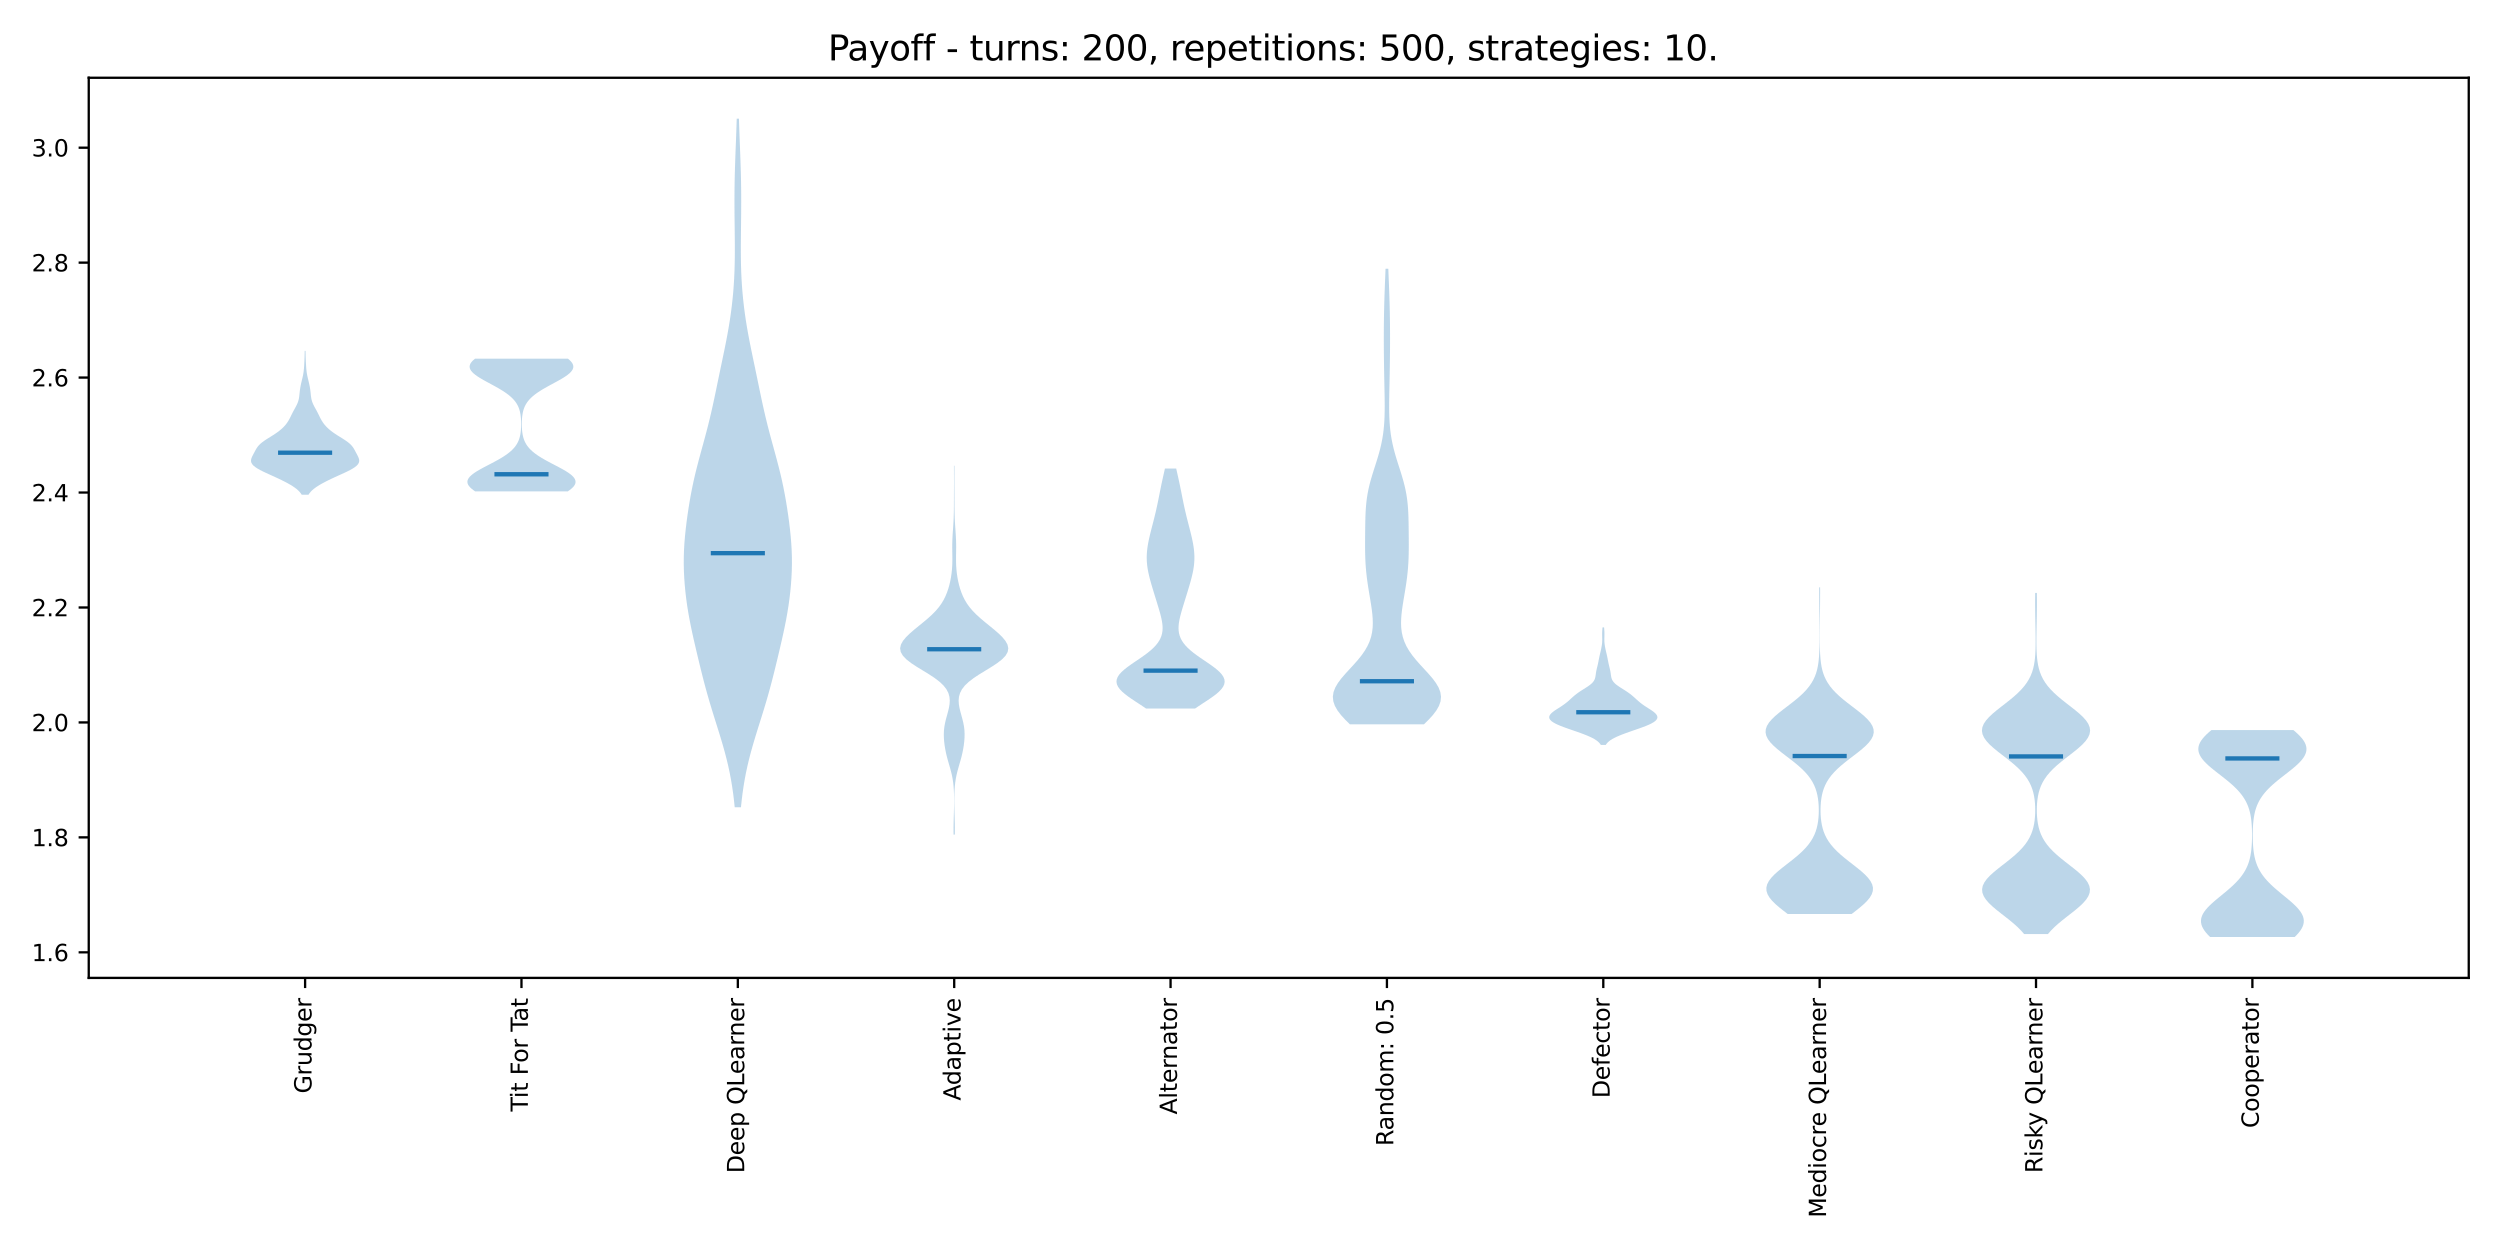 <?xml version="1.0" encoding="utf-8" standalone="no"?>
<!DOCTYPE svg PUBLIC "-//W3C//DTD SVG 1.1//EN"
  "http://www.w3.org/Graphics/SVG/1.1/DTD/svg11.dtd">
<svg xmlns:xlink="http://www.w3.org/1999/xlink" width="864pt" height="432pt" viewBox="0 0 864 432" xmlns="http://www.w3.org/2000/svg" version="1.1">
 <defs>
  <style type="text/css">*{stroke-linejoin: round; stroke-linecap: butt}</style>
 </defs>
 <g id="figure_1">
  <g id="patch_1">
   <path d="M 0 432 
L 864 432 
L 864 0 
L 0 0 
z
" style="fill: #ffffff"/>
  </g>
  <g id="axes_1">
   <g id="patch_2">
    <path d="M 30.67 337.97 
L 853.2 337.97 
L 853.2 26.88 
L 30.67 26.88 
z
" style="fill: #ffffff"/>
   </g>
   <g id="PolyCollection_1">
    <path d="M 106.619 170.971 
L 104.272 170.971 
L 103.936 170.468 
L 103.525 169.966 
L 103.031 169.464 
L 102.451 168.962 
L 101.783 168.46 
L 101.032 167.958 
L 100.205 167.456 
L 99.312 166.954 
L 98.361 166.452 
L 97.361 165.95 
L 96.319 165.448 
L 95.244 164.946 
L 94.144 164.444 
L 93.035 163.942 
L 91.938 163.44 
L 90.878 162.938 
L 89.887 162.436 
L 88.994 161.934 
L 88.23 161.432 
L 87.615 160.93 
L 87.164 160.428 
L 86.879 159.926 
L 86.752 159.423 
L 86.762 158.921 
L 86.883 158.419 
L 87.082 157.917 
L 87.328 157.415 
L 87.593 156.913 
L 87.86 156.411 
L 88.126 155.909 
L 88.397 155.407 
L 88.693 154.905 
L 89.038 154.403 
L 89.453 153.901 
L 89.955 153.399 
L 90.55 152.897 
L 91.231 152.395 
L 91.979 151.893 
L 92.771 151.391 
L 93.579 150.889 
L 94.377 150.387 
L 95.144 149.885 
L 95.865 149.383 
L 96.532 148.881 
L 97.141 148.379 
L 97.692 147.876 
L 98.189 147.374 
L 98.634 146.872 
L 99.031 146.37 
L 99.385 145.868 
L 99.702 145.366 
L 99.987 144.864 
L 100.25 144.362 
L 100.499 143.86 
L 100.744 143.358 
L 100.993 142.856 
L 101.251 142.354 
L 101.52 141.852 
L 101.796 141.35 
L 102.073 140.848 
L 102.342 140.346 
L 102.592 139.844 
L 102.815 139.342 
L 103.005 138.84 
L 103.158 138.338 
L 103.276 137.836 
L 103.365 137.334 
L 103.433 136.832 
L 103.487 136.329 
L 103.538 135.827 
L 103.591 135.325 
L 103.652 134.823 
L 103.723 134.321 
L 103.806 133.819 
L 103.9 133.317 
L 104.004 132.815 
L 104.116 132.313 
L 104.235 131.811 
L 104.356 131.309 
L 104.477 130.807 
L 104.593 130.305 
L 104.7 129.803 
L 104.796 129.301 
L 104.878 128.799 
L 104.947 128.297 
L 105.002 127.795 
L 105.047 127.293 
L 105.085 126.791 
L 105.117 126.289 
L 105.146 125.787 
L 105.173 125.284 
L 105.198 124.782 
L 105.221 124.28 
L 105.24 123.778 
L 105.257 123.276 
L 105.27 122.774 
L 105.281 122.272 
L 105.292 121.77 
L 105.302 121.268 
L 105.589 121.268 
L 105.589 121.268 
L 105.599 121.77 
L 105.61 122.272 
L 105.621 122.774 
L 105.634 123.276 
L 105.65 123.778 
L 105.67 124.28 
L 105.693 124.782 
L 105.718 125.284 
L 105.745 125.787 
L 105.774 126.289 
L 105.806 126.791 
L 105.844 127.293 
L 105.889 127.795 
L 105.944 128.297 
L 106.013 128.799 
L 106.095 129.301 
L 106.191 129.803 
L 106.298 130.305 
L 106.414 130.807 
L 106.535 131.309 
L 106.656 131.811 
L 106.774 132.313 
L 106.887 132.815 
L 106.991 133.317 
L 107.085 133.819 
L 107.168 134.321 
L 107.239 134.823 
L 107.3 135.325 
L 107.353 135.827 
L 107.404 136.329 
L 107.458 136.832 
L 107.526 137.334 
L 107.615 137.836 
L 107.733 138.338 
L 107.886 138.84 
L 108.075 139.342 
L 108.299 139.844 
L 108.549 140.346 
L 108.818 140.848 
L 109.095 141.35 
L 109.371 141.852 
L 109.64 142.354 
L 109.898 142.856 
L 110.146 143.358 
L 110.392 143.86 
L 110.641 144.362 
L 110.904 144.864 
L 111.189 145.366 
L 111.506 145.868 
L 111.86 146.37 
L 112.257 146.872 
L 112.702 147.374 
L 113.199 147.876 
L 113.75 148.379 
L 114.359 148.881 
L 115.026 149.383 
L 115.747 149.885 
L 116.514 150.387 
L 117.312 150.889 
L 118.12 151.391 
L 118.912 151.893 
L 119.66 152.395 
L 120.341 152.897 
L 120.935 153.399 
L 121.438 153.901 
L 121.853 154.403 
L 122.198 154.905 
L 122.494 155.407 
L 122.765 155.909 
L 123.031 156.411 
L 123.298 156.913 
L 123.563 157.415 
L 123.809 157.917 
L 124.008 158.419 
L 124.129 158.921 
L 124.139 159.423 
L 124.012 159.926 
L 123.727 160.428 
L 123.275 160.93 
L 122.661 161.432 
L 121.897 161.934 
L 121.004 162.436 
L 120.013 162.938 
L 118.953 163.44 
L 117.856 163.942 
L 116.747 164.444 
L 115.647 164.946 
L 114.572 165.448 
L 113.53 165.95 
L 112.53 166.452 
L 111.579 166.954 
L 110.686 167.456 
L 109.859 167.958 
L 109.108 168.46 
L 108.44 168.962 
L 107.86 169.464 
L 107.366 169.966 
L 106.955 170.468 
L 106.619 170.971 
z
" clip-path="url(#p2a0c9a57d8)" style="fill: #1f77b4; fill-opacity: 0.3"/>
   </g>
   <g id="PolyCollection_2">
    <path d="M 196.217 169.823 
L 164.225 169.823 
L 163.558 169.36 
L 162.971 168.896 
L 162.474 168.433 
L 162.074 167.97 
L 161.78 167.507 
L 161.597 167.043 
L 161.527 166.58 
L 161.573 166.117 
L 161.733 165.654 
L 162.005 165.19 
L 162.383 164.727 
L 162.861 164.264 
L 163.43 163.801 
L 164.08 163.337 
L 164.801 162.874 
L 165.58 162.411 
L 166.406 161.948 
L 167.265 161.484 
L 168.145 161.021 
L 169.035 160.558 
L 169.923 160.095 
L 170.799 159.631 
L 171.653 159.168 
L 172.478 158.705 
L 173.267 158.242 
L 174.013 157.778 
L 174.714 157.315 
L 175.365 156.852 
L 175.966 156.388 
L 176.516 155.925 
L 177.014 155.462 
L 177.462 154.999 
L 177.862 154.535 
L 178.217 154.072 
L 178.528 153.609 
L 178.8 153.146 
L 179.036 152.682 
L 179.238 152.219 
L 179.41 151.756 
L 179.556 151.293 
L 179.678 150.829 
L 179.78 150.366 
L 179.863 149.903 
L 179.931 149.44 
L 179.985 148.976 
L 180.028 148.513 
L 180.06 148.05 
L 180.082 147.587 
L 180.096 147.123 
L 180.102 146.66 
L 180.1 146.197 
L 180.091 145.734 
L 180.073 145.27 
L 180.047 144.807 
L 180.01 144.344 
L 179.963 143.881 
L 179.903 143.417 
L 179.828 142.954 
L 179.737 142.491 
L 179.627 142.028 
L 179.495 141.564 
L 179.338 141.101 
L 179.153 140.638 
L 178.937 140.175 
L 178.687 139.711 
L 178.4 139.248 
L 178.071 138.785 
L 177.7 138.322 
L 177.282 137.858 
L 176.816 137.395 
L 176.301 136.932 
L 175.736 136.469 
L 175.121 136.005 
L 174.459 135.542 
L 173.75 135.079 
L 173 134.616 
L 172.213 134.152 
L 171.396 133.689 
L 170.555 133.226 
L 169.701 132.763 
L 168.842 132.299 
L 167.989 131.836 
L 167.155 131.373 
L 166.351 130.91 
L 165.589 130.446 
L 164.881 129.983 
L 164.239 129.52 
L 163.674 129.057 
L 163.196 128.593 
L 162.813 128.13 
L 162.532 127.667 
L 162.359 127.203 
L 162.297 126.74 
L 162.346 126.277 
L 162.507 125.814 
L 162.775 125.35 
L 163.147 124.887 
L 163.615 124.424 
L 164.17 123.961 
L 196.271 123.961 
L 196.271 123.961 
L 196.827 124.424 
L 197.295 124.887 
L 197.667 125.35 
L 197.935 125.814 
L 198.096 126.277 
L 198.145 126.74 
L 198.083 127.203 
L 197.91 127.667 
L 197.629 128.13 
L 197.246 128.593 
L 196.768 129.057 
L 196.203 129.52 
L 195.561 129.983 
L 194.853 130.446 
L 194.091 130.91 
L 193.287 131.373 
L 192.452 131.836 
L 191.6 132.299 
L 190.741 132.763 
L 189.887 133.226 
L 189.046 133.689 
L 188.229 134.152 
L 187.442 134.616 
L 186.691 135.079 
L 185.983 135.542 
L 185.32 136.005 
L 184.706 136.469 
L 184.141 136.932 
L 183.626 137.395 
L 183.16 137.858 
L 182.742 138.322 
L 182.371 138.785 
L 182.042 139.248 
L 181.755 139.711 
L 181.505 140.175 
L 181.289 140.638 
L 181.104 141.101 
L 180.947 141.564 
L 180.815 142.028 
L 180.705 142.491 
L 180.614 142.954 
L 180.539 143.417 
L 180.479 143.881 
L 180.432 144.344 
L 180.395 144.807 
L 180.369 145.27 
L 180.351 145.734 
L 180.342 146.197 
L 180.34 146.66 
L 180.346 147.123 
L 180.36 147.587 
L 180.382 148.05 
L 180.414 148.513 
L 180.456 148.976 
L 180.511 149.44 
L 180.578 149.903 
L 180.662 150.366 
L 180.764 150.829 
L 180.886 151.293 
L 181.032 151.756 
L 181.204 152.219 
L 181.406 152.682 
L 181.642 153.146 
L 181.913 153.609 
L 182.225 154.072 
L 182.58 154.535 
L 182.98 154.999 
L 183.428 155.462 
L 183.926 155.925 
L 184.476 156.388 
L 185.076 156.852 
L 185.728 157.315 
L 186.429 157.778 
L 187.175 158.242 
L 187.964 158.705 
L 188.789 159.168 
L 189.643 159.631 
L 190.519 160.095 
L 191.407 160.558 
L 192.297 161.021 
L 193.177 161.484 
L 194.036 161.948 
L 194.862 162.411 
L 195.641 162.874 
L 196.362 163.337 
L 197.012 163.801 
L 197.581 164.264 
L 198.059 164.727 
L 198.437 165.19 
L 198.709 165.654 
L 198.869 166.117 
L 198.915 166.58 
L 198.845 167.043 
L 198.662 167.507 
L 198.367 167.97 
L 197.968 168.433 
L 197.47 168.896 
L 196.883 169.36 
L 196.217 169.823 
z
" clip-path="url(#p2a0c9a57d8)" style="fill: #1f77b4; fill-opacity: 0.3"/>
   </g>
   <g id="PolyCollection_3">
    <path d="M 256.076 278.983 
L 253.916 278.983 
L 253.663 276.579 
L 253.366 274.175 
L 253.02 271.772 
L 252.619 269.368 
L 252.159 266.964 
L 251.641 264.561 
L 251.064 262.157 
L 250.433 259.753 
L 249.756 257.35 
L 249.042 254.946 
L 248.302 252.542 
L 247.548 250.139 
L 246.794 247.735 
L 246.049 245.331 
L 245.323 242.928 
L 244.624 240.524 
L 243.953 238.12 
L 243.311 235.717 
L 242.694 233.313 
L 242.096 230.909 
L 241.512 228.506 
L 240.938 226.102 
L 240.372 223.699 
L 239.817 221.295 
L 239.28 218.891 
L 238.77 216.488 
L 238.295 214.084 
L 237.864 211.68 
L 237.48 209.277 
L 237.148 206.873 
L 236.867 204.469 
L 236.64 202.066 
L 236.467 199.662 
L 236.354 197.258 
L 236.303 194.855 
L 236.317 192.451 
L 236.397 190.047 
L 236.539 187.644 
L 236.739 185.24 
L 236.988 182.836 
L 237.277 180.433 
L 237.602 178.029 
L 237.959 175.625 
L 238.35 173.222 
L 238.778 170.818 
L 239.248 168.414 
L 239.761 166.011 
L 240.318 163.607 
L 240.916 161.203 
L 241.545 158.8 
L 242.195 156.396 
L 242.854 153.992 
L 243.51 151.589 
L 244.151 149.185 
L 244.77 146.781 
L 245.36 144.378 
L 245.922 141.974 
L 246.458 139.57 
L 246.973 137.167 
L 247.475 134.763 
L 247.972 132.359 
L 248.47 129.956 
L 248.971 127.552 
L 249.475 125.149 
L 249.977 122.745 
L 250.472 120.341 
L 250.951 117.938 
L 251.406 115.534 
L 251.832 113.13 
L 252.222 110.727 
L 252.574 108.323 
L 252.886 105.919 
L 253.158 103.516 
L 253.387 101.112 
L 253.575 98.708 
L 253.722 96.305 
L 253.83 93.901 
L 253.903 91.497 
L 253.944 89.094 
L 253.959 86.69 
L 253.955 84.286 
L 253.937 81.883 
L 253.911 79.479 
L 253.882 77.075 
L 253.857 74.672 
L 253.838 72.268 
L 253.83 69.864 
L 253.835 67.461 
L 253.856 65.057 
L 253.893 62.653 
L 253.946 60.25 
L 254.014 57.846 
L 254.093 55.442 
L 254.18 53.039 
L 254.272 50.635 
L 254.363 48.231 
L 254.452 45.828 
L 254.535 43.424 
L 254.611 41.02 
L 255.381 41.02 
L 255.381 41.02 
L 255.458 43.424 
L 255.541 45.828 
L 255.63 48.231 
L 255.721 50.635 
L 255.812 53.039 
L 255.9 55.442 
L 255.979 57.846 
L 256.047 60.25 
L 256.1 62.653 
L 256.137 65.057 
L 256.158 67.461 
L 256.163 69.864 
L 256.155 72.268 
L 256.136 74.672 
L 256.11 77.075 
L 256.082 79.479 
L 256.056 81.883 
L 256.038 84.286 
L 256.034 86.69 
L 256.049 89.094 
L 256.09 91.497 
L 256.163 93.901 
L 256.271 96.305 
L 256.418 98.708 
L 256.606 101.112 
L 256.835 103.516 
L 257.106 105.919 
L 257.418 108.323 
L 257.771 110.727 
L 258.161 113.13 
L 258.586 115.534 
L 259.042 117.938 
L 259.521 120.341 
L 260.015 122.745 
L 260.518 125.149 
L 261.022 127.552 
L 261.523 129.956 
L 262.02 132.359 
L 262.517 134.763 
L 263.02 137.167 
L 263.535 139.57 
L 264.07 141.974 
L 264.632 144.378 
L 265.223 146.781 
L 265.841 149.185 
L 266.483 151.589 
L 267.138 153.992 
L 267.798 156.396 
L 268.448 158.8 
L 269.077 161.203 
L 269.674 163.607 
L 270.232 166.011 
L 270.745 168.414 
L 271.214 170.818 
L 271.642 173.222 
L 272.033 175.625 
L 272.391 178.029 
L 272.715 180.433 
L 273.005 182.836 
L 273.254 185.24 
L 273.453 187.644 
L 273.596 190.047 
L 273.676 192.451 
L 273.69 194.855 
L 273.639 197.258 
L 273.525 199.662 
L 273.353 202.066 
L 273.126 204.469 
L 272.845 206.873 
L 272.513 209.277 
L 272.129 211.68 
L 271.698 214.084 
L 271.223 216.488 
L 270.713 218.891 
L 270.176 221.295 
L 269.621 223.699 
L 269.055 226.102 
L 268.48 228.506 
L 267.896 230.909 
L 267.299 233.313 
L 266.681 235.717 
L 266.039 238.12 
L 265.369 240.524 
L 264.669 242.928 
L 263.944 245.331 
L 263.199 247.735 
L 262.444 250.139 
L 261.691 252.542 
L 260.951 254.946 
L 260.237 257.35 
L 259.56 259.753 
L 258.929 262.157 
L 258.352 264.561 
L 257.833 266.964 
L 257.374 269.368 
L 256.973 271.772 
L 256.626 274.175 
L 256.329 276.579 
L 256.076 278.983 
z
" clip-path="url(#p2a0c9a57d8)" style="fill: #1f77b4; fill-opacity: 0.3"/>
   </g>
   <g id="PolyCollection_4">
    <path d="M 329.993 288.429 
L 329.551 288.429 
L 329.538 287.141 
L 329.541 285.853 
L 329.561 284.566 
L 329.592 283.278 
L 329.63 281.99 
L 329.667 280.703 
L 329.699 279.415 
L 329.72 278.127 
L 329.729 276.84 
L 329.723 275.552 
L 329.696 274.265 
L 329.641 272.977 
L 329.549 271.689 
L 329.41 270.402 
L 329.215 269.114 
L 328.961 267.826 
L 328.651 266.539 
L 328.299 265.251 
L 327.925 263.963 
L 327.555 262.676 
L 327.211 261.388 
L 326.908 260.1 
L 326.653 258.813 
L 326.45 257.525 
L 326.298 256.237 
L 326.204 254.95 
L 326.179 253.662 
L 326.236 252.374 
L 326.385 251.087 
L 326.623 249.799 
L 326.935 248.511 
L 327.288 247.224 
L 327.641 245.936 
L 327.949 244.648 
L 328.163 243.361 
L 328.237 242.073 
L 328.118 240.785 
L 327.752 239.498 
L 327.088 238.21 
L 326.086 236.922 
L 324.732 235.635 
L 323.049 234.347 
L 321.103 233.059 
L 319.005 231.772 
L 316.897 230.484 
L 314.938 229.196 
L 313.277 227.909 
L 312.037 226.621 
L 311.295 225.333 
L 311.078 224.046 
L 311.36 222.758 
L 312.076 221.471 
L 313.141 220.183 
L 314.462 218.895 
L 315.949 217.608 
L 317.521 216.32 
L 319.105 215.032 
L 320.636 213.745 
L 322.058 212.457 
L 323.33 211.169 
L 324.43 209.882 
L 325.359 208.594 
L 326.131 207.306 
L 326.769 206.019 
L 327.298 204.731 
L 327.737 203.443 
L 328.102 202.156 
L 328.404 200.868 
L 328.648 199.58 
L 328.84 198.293 
L 328.983 197.005 
L 329.077 195.717 
L 329.127 194.43 
L 329.14 193.142 
L 329.128 191.854 
L 329.108 190.567 
L 329.095 189.279 
L 329.102 187.991 
L 329.136 186.704 
L 329.196 185.416 
L 329.275 184.128 
L 329.363 182.841 
L 329.449 181.553 
L 329.525 180.265 
L 329.585 178.978 
L 329.627 177.69 
L 329.653 176.402 
L 329.666 175.115 
L 329.672 173.827 
L 329.676 172.54 
L 329.68 171.252 
L 329.686 169.964 
L 329.691 168.677 
L 329.695 167.389 
L 329.696 166.101 
L 329.693 164.814 
L 329.689 163.526 
L 329.686 162.238 
L 329.686 160.951 
L 329.857 160.951 
L 329.857 160.951 
L 329.858 162.238 
L 329.854 163.526 
L 329.85 164.814 
L 329.848 166.101 
L 329.848 167.389 
L 329.852 168.677 
L 329.858 169.964 
L 329.863 171.252 
L 329.867 172.54 
L 329.871 173.827 
L 329.878 175.115 
L 329.891 176.402 
L 329.917 177.69 
L 329.959 178.978 
L 330.019 180.265 
L 330.094 181.553 
L 330.181 182.841 
L 330.269 184.128 
L 330.348 185.416 
L 330.408 186.704 
L 330.442 187.991 
L 330.449 189.279 
L 330.436 190.567 
L 330.415 191.854 
L 330.404 193.142 
L 330.417 194.43 
L 330.467 195.717 
L 330.561 197.005 
L 330.703 198.293 
L 330.895 199.58 
L 331.14 200.868 
L 331.441 202.156 
L 331.806 203.443 
L 332.246 204.731 
L 332.774 206.019 
L 333.413 207.306 
L 334.185 208.594 
L 335.113 209.882 
L 336.214 211.169 
L 337.485 212.457 
L 338.907 213.745 
L 340.438 215.032 
L 342.023 216.32 
L 343.595 217.608 
L 345.082 218.895 
L 346.402 220.183 
L 347.467 221.471 
L 348.184 222.758 
L 348.466 224.046 
L 348.248 225.333 
L 347.507 226.621 
L 346.267 227.909 
L 344.606 229.196 
L 342.646 230.484 
L 340.539 231.772 
L 338.441 233.059 
L 336.495 234.347 
L 334.812 235.635 
L 333.458 236.922 
L 332.456 238.21 
L 331.792 239.498 
L 331.426 240.785 
L 331.307 242.073 
L 331.38 243.361 
L 331.595 244.648 
L 331.903 245.936 
L 332.256 247.224 
L 332.609 248.511 
L 332.92 249.799 
L 333.159 251.087 
L 333.308 252.374 
L 333.365 253.662 
L 333.339 254.95 
L 333.245 256.237 
L 333.094 257.525 
L 332.89 258.813 
L 332.636 260.1 
L 332.333 261.388 
L 331.988 262.676 
L 331.618 263.963 
L 331.245 265.251 
L 330.893 266.539 
L 330.583 267.826 
L 330.329 269.114 
L 330.134 270.402 
L 329.994 271.689 
L 329.903 272.977 
L 329.848 274.265 
L 329.821 275.552 
L 329.814 276.84 
L 329.824 278.127 
L 329.845 279.415 
L 329.876 280.703 
L 329.914 281.99 
L 329.951 283.278 
L 329.983 284.566 
L 330.003 285.853 
L 330.006 287.141 
L 329.993 288.429 
z
" clip-path="url(#p2a0c9a57d8)" style="fill: #1f77b4; fill-opacity: 0.3"/>
   </g>
   <g id="PolyCollection_5">
    <path d="M 413.031 244.862 
L 396.064 244.862 
L 394.831 244.024 
L 393.56 243.186 
L 392.281 242.349 
L 391.026 241.511 
L 389.832 240.673 
L 388.735 239.835 
L 387.774 238.997 
L 386.979 238.16 
L 386.381 237.322 
L 386.001 236.484 
L 385.853 235.646 
L 385.943 234.809 
L 386.266 233.971 
L 386.81 233.133 
L 387.553 232.295 
L 388.467 231.457 
L 389.518 230.62 
L 390.67 229.782 
L 391.885 228.944 
L 393.124 228.106 
L 394.352 227.269 
L 395.537 226.431 
L 396.653 225.593 
L 397.678 224.755 
L 398.595 223.917 
L 399.396 223.08 
L 400.074 222.242 
L 400.63 221.404 
L 401.067 220.566 
L 401.392 219.729 
L 401.615 218.891 
L 401.745 218.053 
L 401.795 217.215 
L 401.775 216.377 
L 401.697 215.54 
L 401.571 214.702 
L 401.407 213.864 
L 401.214 213.026 
L 400.998 212.189 
L 400.767 211.351 
L 400.524 210.513 
L 400.274 209.675 
L 400.019 208.837 
L 399.761 208 
L 399.502 207.162 
L 399.243 206.324 
L 398.984 205.486 
L 398.727 204.648 
L 398.471 203.811 
L 398.219 202.973 
L 397.972 202.135 
L 397.731 201.297 
L 397.5 200.46 
L 397.28 199.622 
L 397.076 198.784 
L 396.89 197.946 
L 396.725 197.108 
L 396.584 196.271 
L 396.47 195.433 
L 396.386 194.595 
L 396.331 193.757 
L 396.308 192.92 
L 396.316 192.082 
L 396.354 191.244 
L 396.421 190.406 
L 396.515 189.568 
L 396.633 188.731 
L 396.774 187.893 
L 396.934 187.055 
L 397.11 186.217 
L 397.299 185.38 
L 397.499 184.542 
L 397.706 183.704 
L 397.919 182.866 
L 398.135 182.028 
L 398.351 181.191 
L 398.567 180.353 
L 398.78 179.515 
L 398.99 178.677 
L 399.194 177.84 
L 399.393 177.002 
L 399.585 176.164 
L 399.772 175.326 
L 399.953 174.488 
L 400.129 173.651 
L 400.3 172.813 
L 400.469 171.975 
L 400.635 171.137 
L 400.801 170.299 
L 400.968 169.462 
L 401.137 168.624 
L 401.309 167.786 
L 401.485 166.948 
L 401.665 166.111 
L 401.848 165.273 
L 402.035 164.435 
L 402.224 163.597 
L 402.414 162.759 
L 402.603 161.922 
L 406.492 161.922 
L 406.492 161.922 
L 406.681 162.759 
L 406.87 163.597 
L 407.059 164.435 
L 407.246 165.273 
L 407.43 166.111 
L 407.609 166.948 
L 407.785 167.786 
L 407.957 168.624 
L 408.126 169.462 
L 408.293 170.299 
L 408.459 171.137 
L 408.626 171.975 
L 408.794 172.813 
L 408.966 173.651 
L 409.142 174.488 
L 409.322 175.326 
L 409.509 176.164 
L 409.702 177.002 
L 409.901 177.84 
L 410.105 178.677 
L 410.314 179.515 
L 410.527 180.353 
L 410.743 181.191 
L 410.96 182.028 
L 411.175 182.866 
L 411.388 183.704 
L 411.596 184.542 
L 411.795 185.38 
L 411.985 186.217 
L 412.161 187.055 
L 412.32 187.893 
L 412.461 188.731 
L 412.58 189.568 
L 412.674 190.406 
L 412.741 191.244 
L 412.779 192.082 
L 412.787 192.92 
L 412.763 193.757 
L 412.709 194.595 
L 412.624 195.433 
L 412.51 196.271 
L 412.37 197.108 
L 412.205 197.946 
L 412.019 198.784 
L 411.814 199.622 
L 411.595 200.46 
L 411.364 201.297 
L 411.123 202.135 
L 410.876 202.973 
L 410.623 203.811 
L 410.368 204.648 
L 410.111 205.486 
L 409.852 206.324 
L 409.593 207.162 
L 409.334 208 
L 409.076 208.837 
L 408.821 209.675 
L 408.571 210.513 
L 408.328 211.351 
L 408.096 212.189 
L 407.881 213.026 
L 407.687 213.864 
L 407.524 214.702 
L 407.398 215.54 
L 407.32 216.377 
L 407.3 217.215 
L 407.349 218.053 
L 407.48 218.891 
L 407.702 219.729 
L 408.028 220.566 
L 408.465 221.404 
L 409.021 222.242 
L 409.699 223.08 
L 410.499 223.917 
L 411.417 224.755 
L 412.441 225.593 
L 413.557 226.431 
L 414.743 227.269 
L 415.971 228.106 
L 417.21 228.944 
L 418.424 229.782 
L 419.577 230.62 
L 420.628 231.457 
L 421.542 232.295 
L 422.285 233.133 
L 422.828 233.971 
L 423.151 234.809 
L 423.241 235.646 
L 423.093 236.484 
L 422.713 237.322 
L 422.115 238.16 
L 421.321 238.997 
L 420.359 239.835 
L 419.263 240.673 
L 418.069 241.511 
L 416.814 242.349 
L 415.534 243.186 
L 414.263 244.024 
L 413.031 244.862 
z
" clip-path="url(#p2a0c9a57d8)" style="fill: #1f77b4; fill-opacity: 0.3"/>
   </g>
   <g id="PolyCollection_6">
    <path d="M 492.117 250.335 
L 466.529 250.335 
L 464.924 248.745 
L 463.473 247.155 
L 462.255 245.564 
L 461.343 243.974 
L 460.791 242.383 
L 460.629 240.793 
L 460.862 239.203 
L 461.469 237.612 
L 462.4 236.022 
L 463.589 234.431 
L 464.956 232.841 
L 466.414 231.251 
L 467.88 229.66 
L 469.282 228.07 
L 470.559 226.479 
L 471.671 224.889 
L 472.592 223.299 
L 473.314 221.708 
L 473.842 220.118 
L 474.191 218.527 
L 474.383 216.937 
L 474.443 215.347 
L 474.397 213.756 
L 474.268 212.166 
L 474.078 210.575 
L 473.847 208.985 
L 473.591 207.395 
L 473.324 205.804 
L 473.058 204.214 
L 472.803 202.623 
L 472.567 201.033 
L 472.358 199.443 
L 472.18 197.852 
L 472.036 196.262 
L 471.926 194.671 
L 471.849 193.081 
L 471.801 191.491 
L 471.777 189.9 
L 471.77 188.31 
L 471.774 186.719 
L 471.785 185.129 
L 471.801 183.539 
L 471.82 181.948 
L 471.846 180.358 
L 471.885 178.767 
L 471.946 177.177 
L 472.039 175.587 
L 472.174 173.996 
L 472.361 172.406 
L 472.605 170.815 
L 472.91 169.225 
L 473.274 167.635 
L 473.692 166.044 
L 474.155 164.454 
L 474.648 162.863 
L 475.156 161.273 
L 475.664 159.683 
L 476.155 158.092 
L 476.616 156.502 
L 477.035 154.911 
L 477.403 153.321 
L 477.717 151.731 
L 477.974 150.14 
L 478.177 148.55 
L 478.329 146.959 
L 478.435 145.369 
L 478.504 143.779 
L 478.54 142.188 
L 478.552 140.598 
L 478.546 139.007 
L 478.528 137.417 
L 478.501 135.827 
L 478.47 134.236 
L 478.437 132.646 
L 478.405 131.055 
L 478.374 129.465 
L 478.345 127.875 
L 478.32 126.284 
L 478.297 124.694 
L 478.279 123.103 
L 478.264 121.513 
L 478.253 119.923 
L 478.246 118.332 
L 478.244 116.742 
L 478.247 115.151 
L 478.255 113.561 
L 478.269 111.971 
L 478.288 110.38 
L 478.314 108.79 
L 478.345 107.199 
L 478.383 105.609 
L 478.427 104.019 
L 478.477 102.428 
L 478.531 100.838 
L 478.59 99.247 
L 478.652 97.657 
L 478.717 96.067 
L 478.782 94.476 
L 478.846 92.886 
L 479.799 92.886 
L 479.799 92.886 
L 479.864 94.476 
L 479.929 96.067 
L 479.993 97.657 
L 480.055 99.247 
L 480.114 100.838 
L 480.169 102.428 
L 480.218 104.019 
L 480.262 105.609 
L 480.3 107.199 
L 480.332 108.79 
L 480.357 110.38 
L 480.376 111.971 
L 480.39 113.561 
L 480.398 115.151 
L 480.401 116.742 
L 480.399 118.332 
L 480.393 119.923 
L 480.382 121.513 
L 480.367 123.103 
L 480.348 124.694 
L 480.326 126.284 
L 480.3 127.875 
L 480.272 129.465 
L 480.241 131.055 
L 480.208 132.646 
L 480.175 134.236 
L 480.144 135.827 
L 480.118 137.417 
L 480.099 139.007 
L 480.093 140.598 
L 480.105 142.188 
L 480.142 143.779 
L 480.21 145.369 
L 480.317 146.959 
L 480.468 148.55 
L 480.671 150.14 
L 480.928 151.731 
L 481.242 153.321 
L 481.611 154.911 
L 482.029 156.502 
L 482.49 158.092 
L 482.981 159.683 
L 483.489 161.273 
L 483.998 162.863 
L 484.491 164.454 
L 484.953 166.044 
L 485.371 167.635 
L 485.736 169.225 
L 486.041 170.815 
L 486.285 172.406 
L 486.471 173.996 
L 486.606 175.587 
L 486.699 177.177 
L 486.76 178.767 
L 486.8 180.358 
L 486.826 181.948 
L 486.845 183.539 
L 486.86 185.129 
L 486.871 186.719 
L 486.876 188.31 
L 486.869 189.9 
L 486.844 191.491 
L 486.796 193.081 
L 486.719 194.671 
L 486.61 196.262 
L 486.465 197.852 
L 486.287 199.443 
L 486.078 201.033 
L 485.842 202.623 
L 485.587 204.214 
L 485.321 205.804 
L 485.054 207.395 
L 484.798 208.985 
L 484.567 210.575 
L 484.378 212.166 
L 484.249 213.756 
L 484.202 215.347 
L 484.262 216.937 
L 484.455 218.527 
L 484.804 220.118 
L 485.332 221.708 
L 486.053 223.299 
L 486.974 224.889 
L 488.086 226.479 
L 489.364 228.07 
L 490.765 229.66 
L 492.232 231.251 
L 493.69 232.841 
L 495.056 234.431 
L 496.245 236.022 
L 497.177 237.612 
L 497.783 239.203 
L 498.017 240.793 
L 497.855 242.383 
L 497.302 243.974 
L 496.39 245.564 
L 495.173 247.155 
L 493.721 248.745 
L 492.117 250.335 
z
" clip-path="url(#p2a0c9a57d8)" style="fill: #1f77b4; fill-opacity: 0.3"/>
   </g>
   <g id="PolyCollection_7">
    <path d="M 554.952 257.442 
L 553.244 257.442 
L 552.964 257.032 
L 552.607 256.622 
L 552.16 256.211 
L 551.614 255.801 
L 550.962 255.391 
L 550.203 254.981 
L 549.341 254.571 
L 548.386 254.16 
L 547.349 253.75 
L 546.248 253.34 
L 545.097 252.93 
L 543.918 252.52 
L 542.729 252.109 
L 541.554 251.699 
L 540.419 251.289 
L 539.351 250.879 
L 538.375 250.469 
L 537.516 250.058 
L 536.792 249.648 
L 536.216 249.238 
L 535.792 248.828 
L 535.523 248.418 
L 535.404 248.008 
L 535.43 247.597 
L 535.593 247.187 
L 535.882 246.777 
L 536.284 246.367 
L 536.781 245.957 
L 537.351 245.546 
L 537.971 245.136 
L 538.613 244.726 
L 539.255 244.316 
L 539.878 243.906 
L 540.469 243.495 
L 541.021 243.085 
L 541.536 242.675 
L 542.019 242.265 
L 542.479 241.855 
L 542.928 241.444 
L 543.38 241.034 
L 543.845 240.624 
L 544.334 240.214 
L 544.857 239.804 
L 545.418 239.393 
L 546.016 238.983 
L 546.646 238.573 
L 547.296 238.163 
L 547.948 237.753 
L 548.583 237.342 
L 549.177 236.932 
L 549.711 236.522 
L 550.172 236.112 
L 550.55 235.702 
L 550.847 235.291 
L 551.067 234.881 
L 551.224 234.471 
L 551.333 234.061 
L 551.41 233.651 
L 551.471 233.24 
L 551.527 232.83 
L 551.587 232.42 
L 551.657 232.01 
L 551.738 231.6 
L 551.829 231.189 
L 551.928 230.779 
L 552.029 230.369 
L 552.129 229.959 
L 552.224 229.549 
L 552.313 229.139 
L 552.396 228.728 
L 552.475 228.318 
L 552.553 227.908 
L 552.633 227.498 
L 552.717 227.088 
L 552.806 226.677 
L 552.899 226.267 
L 552.995 225.857 
L 553.091 225.447 
L 553.187 225.037 
L 553.279 224.626 
L 553.367 224.216 
L 553.449 223.806 
L 553.524 223.396 
L 553.59 222.986 
L 553.644 222.575 
L 553.686 222.165 
L 553.715 221.755 
L 553.73 221.345 
L 553.733 220.935 
L 553.728 220.524 
L 553.718 220.114 
L 553.708 219.704 
L 553.702 219.294 
L 553.703 218.884 
L 553.713 218.473 
L 553.732 218.063 
L 553.76 217.653 
L 553.794 217.243 
L 553.832 216.833 
L 554.365 216.833 
L 554.365 216.833 
L 554.403 217.243 
L 554.437 217.653 
L 554.464 218.063 
L 554.483 218.473 
L 554.493 218.884 
L 554.495 219.294 
L 554.489 219.704 
L 554.479 220.114 
L 554.469 220.524 
L 554.463 220.935 
L 554.467 221.345 
L 554.482 221.755 
L 554.51 222.165 
L 554.552 222.575 
L 554.607 222.986 
L 554.672 223.396 
L 554.747 223.806 
L 554.829 224.216 
L 554.917 224.626 
L 555.01 225.037 
L 555.105 225.447 
L 555.202 225.857 
L 555.298 226.267 
L 555.391 226.677 
L 555.479 227.088 
L 555.563 227.498 
L 555.643 227.908 
L 555.721 228.318 
L 555.8 228.728 
L 555.883 229.139 
L 555.972 229.549 
L 556.068 229.959 
L 556.167 230.369 
L 556.269 230.779 
L 556.367 231.189 
L 556.458 231.6 
L 556.54 232.01 
L 556.609 232.42 
L 556.67 232.83 
L 556.726 233.24 
L 556.786 233.651 
L 556.863 234.061 
L 556.972 234.471 
L 557.129 234.881 
L 557.35 235.291 
L 557.646 235.702 
L 558.024 236.112 
L 558.485 236.522 
L 559.02 236.932 
L 559.614 237.342 
L 560.248 237.753 
L 560.9 238.163 
L 561.55 238.573 
L 562.18 238.983 
L 562.779 239.393 
L 563.339 239.804 
L 563.862 240.214 
L 564.352 240.624 
L 564.817 241.034 
L 565.268 241.444 
L 565.717 241.855 
L 566.178 242.265 
L 566.66 242.675 
L 567.175 243.085 
L 567.727 243.495 
L 568.318 243.906 
L 568.941 244.316 
L 569.583 244.726 
L 570.226 245.136 
L 570.845 245.546 
L 571.416 245.957 
L 571.913 246.367 
L 572.314 246.777 
L 572.603 247.187 
L 572.766 247.597 
L 572.792 248.008 
L 572.673 248.418 
L 572.404 248.828 
L 571.981 249.238 
L 571.404 249.648 
L 570.68 250.058 
L 569.821 250.469 
L 568.845 250.879 
L 567.777 251.289 
L 566.642 251.699 
L 565.467 252.109 
L 564.279 252.52 
L 563.099 252.93 
L 561.949 253.34 
L 560.847 253.75 
L 559.811 254.16 
L 558.855 254.571 
L 557.993 254.981 
L 557.234 255.391 
L 556.582 255.801 
L 556.036 256.211 
L 555.59 256.622 
L 555.233 257.032 
L 554.952 257.442 
z
" clip-path="url(#p2a0c9a57d8)" style="fill: #1f77b4; fill-opacity: 0.3"/>
   </g>
   <g id="PolyCollection_8">
    <path d="M 639.914 315.884 
L 617.833 315.884 
L 616.353 314.744 
L 614.924 313.603 
L 613.604 312.463 
L 612.452 311.322 
L 611.523 310.182 
L 610.86 309.041 
L 610.499 307.901 
L 610.456 306.76 
L 610.733 305.62 
L 611.317 304.479 
L 612.175 303.338 
L 613.265 302.198 
L 614.535 301.057 
L 615.928 299.917 
L 617.385 298.776 
L 618.852 297.636 
L 620.28 296.495 
L 621.629 295.355 
L 622.869 294.214 
L 623.981 293.074 
L 624.952 291.933 
L 625.783 290.793 
L 626.476 289.652 
L 627.043 288.512 
L 627.496 287.371 
L 627.849 286.231 
L 628.117 285.09 
L 628.313 283.95 
L 628.448 282.809 
L 628.532 281.669 
L 628.571 280.528 
L 628.568 279.387 
L 628.523 278.247 
L 628.432 277.106 
L 628.29 275.966 
L 628.087 274.825 
L 627.811 273.685 
L 627.449 272.544 
L 626.985 271.404 
L 626.404 270.263 
L 625.693 269.123 
L 624.842 267.982 
L 623.846 266.842 
L 622.707 265.701 
L 621.437 264.561 
L 620.057 263.42 
L 618.598 262.28 
L 617.103 261.139 
L 615.621 259.999 
L 614.211 258.858 
L 612.932 257.718 
L 611.842 256.577 
L 610.994 255.437 
L 610.43 254.296 
L 610.18 253.155 
L 610.256 252.015 
L 610.654 250.874 
L 611.354 249.734 
L 612.32 248.593 
L 613.504 247.453 
L 614.85 246.312 
L 616.3 245.172 
L 617.794 244.031 
L 619.278 242.891 
L 620.706 241.75 
L 622.04 240.61 
L 623.253 239.469 
L 624.329 238.329 
L 625.261 237.188 
L 626.049 236.048 
L 626.702 234.907 
L 627.232 233.767 
L 627.652 232.626 
L 627.98 231.486 
L 628.229 230.345 
L 628.416 229.204 
L 628.553 228.064 
L 628.652 226.923 
L 628.721 225.783 
L 628.768 224.642 
L 628.799 223.502 
L 628.818 222.361 
L 628.828 221.221 
L 628.832 220.08 
L 628.831 218.94 
L 628.827 217.799 
L 628.819 216.659 
L 628.809 215.518 
L 628.798 214.378 
L 628.785 213.237 
L 628.772 212.097 
L 628.759 210.956 
L 628.747 209.816 
L 628.736 208.675 
L 628.727 207.535 
L 628.72 206.394 
L 628.716 205.254 
L 628.715 204.113 
L 628.717 202.972 
L 629.03 202.972 
L 629.03 202.972 
L 629.032 204.113 
L 629.031 205.254 
L 629.027 206.394 
L 629.021 207.535 
L 629.012 208.675 
L 629.001 209.816 
L 628.988 210.956 
L 628.975 212.097 
L 628.962 213.237 
L 628.949 214.378 
L 628.938 215.518 
L 628.928 216.659 
L 628.921 217.799 
L 628.916 218.94 
L 628.915 220.08 
L 628.919 221.221 
L 628.929 222.361 
L 628.948 223.502 
L 628.979 224.642 
L 629.026 225.783 
L 629.096 226.923 
L 629.194 228.064 
L 629.331 229.204 
L 629.518 230.345 
L 629.768 231.486 
L 630.095 232.626 
L 630.515 233.767 
L 631.045 234.907 
L 631.698 236.048 
L 632.487 237.188 
L 633.418 238.329 
L 634.494 239.469 
L 635.707 240.61 
L 637.041 241.75 
L 638.469 242.891 
L 639.954 244.031 
L 641.448 245.172 
L 642.897 246.312 
L 644.244 247.453 
L 645.427 248.593 
L 646.393 249.734 
L 647.093 250.874 
L 647.492 252.015 
L 647.567 253.155 
L 647.317 254.296 
L 646.753 255.437 
L 645.905 256.577 
L 644.815 257.718 
L 643.536 258.858 
L 642.126 259.999 
L 640.645 261.139 
L 639.149 262.28 
L 637.69 263.42 
L 636.31 264.561 
L 635.04 265.701 
L 633.901 266.842 
L 632.905 267.982 
L 632.054 269.123 
L 631.344 270.263 
L 630.763 271.404 
L 630.298 272.544 
L 629.936 273.685 
L 629.66 274.825 
L 629.457 275.966 
L 629.315 277.106 
L 629.224 278.247 
L 629.179 279.387 
L 629.176 280.528 
L 629.215 281.669 
L 629.299 282.809 
L 629.435 283.95 
L 629.631 285.09 
L 629.898 286.231 
L 630.251 287.371 
L 630.704 288.512 
L 631.271 289.652 
L 631.965 290.793 
L 632.795 291.933 
L 633.767 293.074 
L 634.878 294.214 
L 636.118 295.355 
L 637.467 296.495 
L 638.895 297.636 
L 640.362 298.776 
L 641.82 299.917 
L 643.212 301.057 
L 644.482 302.198 
L 645.572 303.338 
L 646.431 304.479 
L 647.014 305.62 
L 647.292 306.76 
L 647.249 307.901 
L 646.887 309.041 
L 646.225 310.182 
L 645.295 311.322 
L 644.143 312.463 
L 642.823 313.603 
L 641.394 314.744 
L 639.914 315.884 
z
" clip-path="url(#p2a0c9a57d8)" style="fill: #1f77b4; fill-opacity: 0.3"/>
   </g>
   <g id="PolyCollection_9">
    <path d="M 707.762 322.814 
L 699.536 322.814 
L 698.499 321.623 
L 697.313 320.433 
L 695.992 319.242 
L 694.561 318.051 
L 693.056 316.86 
L 691.525 315.669 
L 690.024 314.478 
L 688.616 313.287 
L 687.365 312.096 
L 686.331 310.905 
L 685.569 309.714 
L 685.12 308.523 
L 685.007 307.333 
L 685.236 306.142 
L 685.797 304.951 
L 686.657 303.76 
L 687.772 302.569 
L 689.085 301.378 
L 690.533 300.187 
L 692.053 298.996 
L 693.584 297.805 
L 695.071 296.614 
L 696.471 295.423 
L 697.751 294.233 
L 698.891 293.042 
L 699.879 291.851 
L 700.715 290.66 
L 701.406 289.469 
L 701.963 288.278 
L 702.402 287.087 
L 702.738 285.896 
L 702.989 284.705 
L 703.167 283.514 
L 703.286 282.324 
L 703.353 281.133 
L 703.374 279.942 
L 703.352 278.751 
L 703.283 277.56 
L 703.163 276.369 
L 702.982 275.178 
L 702.728 273.987 
L 702.387 272.796 
L 701.942 271.605 
L 701.377 270.414 
L 700.677 269.224 
L 699.829 268.033 
L 698.828 266.842 
L 697.674 265.651 
L 696.378 264.46 
L 694.963 263.269 
L 693.462 262.078 
L 691.92 260.887 
L 690.394 259.696 
L 688.944 258.505 
L 687.636 257.315 
L 686.534 256.124 
L 685.692 254.933 
L 685.156 253.742 
L 684.955 252.551 
L 685.1 251.36 
L 685.582 250.169 
L 686.375 248.978 
L 687.435 247.787 
L 688.709 246.596 
L 690.133 245.405 
L 691.645 244.215 
L 693.18 243.024 
L 694.684 241.833 
L 696.109 240.642 
L 697.421 239.451 
L 698.597 238.26 
L 699.622 237.069 
L 700.496 235.878 
L 701.222 234.687 
L 701.813 233.496 
L 702.282 232.305 
L 702.647 231.115 
L 702.923 229.924 
L 703.128 228.733 
L 703.276 227.542 
L 703.378 226.351 
L 703.445 225.16 
L 703.486 223.969 
L 703.507 222.778 
L 703.514 221.587 
L 703.509 220.396 
L 703.496 219.206 
L 703.478 218.015 
L 703.456 216.824 
L 703.433 215.633 
L 703.41 214.442 
L 703.388 213.251 
L 703.369 212.06 
L 703.355 210.869 
L 703.345 209.678 
L 703.341 208.487 
L 703.343 207.296 
L 703.35 206.106 
L 703.363 204.915 
L 703.935 204.915 
L 703.935 204.915 
L 703.948 206.106 
L 703.956 207.296 
L 703.957 208.487 
L 703.953 209.678 
L 703.944 210.869 
L 703.929 212.06 
L 703.91 213.251 
L 703.889 214.442 
L 703.865 215.633 
L 703.842 216.824 
L 703.82 218.015 
L 703.802 219.206 
L 703.789 220.396 
L 703.785 221.587 
L 703.791 222.778 
L 703.812 223.969 
L 703.853 225.16 
L 703.92 226.351 
L 704.023 227.542 
L 704.17 228.733 
L 704.375 229.924 
L 704.651 231.115 
L 705.016 232.305 
L 705.485 233.496 
L 706.076 234.687 
L 706.802 235.878 
L 707.676 237.069 
L 708.702 238.26 
L 709.877 239.451 
L 711.189 240.642 
L 712.615 241.833 
L 714.118 243.024 
L 715.654 244.215 
L 717.165 245.405 
L 718.589 246.596 
L 719.863 247.787 
L 720.924 248.978 
L 721.716 250.169 
L 722.198 251.36 
L 722.343 252.551 
L 722.142 253.742 
L 721.606 254.933 
L 720.765 256.124 
L 719.662 257.315 
L 718.354 258.505 
L 716.904 259.696 
L 715.378 260.887 
L 713.836 262.078 
L 712.335 263.269 
L 710.92 264.46 
L 709.624 265.651 
L 708.47 266.842 
L 707.469 268.033 
L 706.621 269.224 
L 705.921 270.414 
L 705.356 271.605 
L 704.911 272.796 
L 704.57 273.987 
L 704.316 275.178 
L 704.135 276.369 
L 704.015 277.56 
L 703.946 278.751 
L 703.924 279.942 
L 703.945 281.133 
L 704.012 282.324 
L 704.131 283.514 
L 704.309 284.705 
L 704.56 285.896 
L 704.896 287.087 
L 705.335 288.278 
L 705.892 289.469 
L 706.583 290.66 
L 707.419 291.851 
L 708.407 293.042 
L 709.547 294.233 
L 710.827 295.423 
L 712.227 296.614 
L 713.715 297.805 
L 715.245 298.996 
L 716.765 300.187 
L 718.213 301.378 
L 719.526 302.569 
L 720.641 303.76 
L 721.501 304.951 
L 722.062 306.142 
L 722.292 307.333 
L 722.179 308.523 
L 721.729 309.714 
L 720.967 310.905 
L 719.934 312.096 
L 718.682 313.287 
L 717.274 314.478 
L 715.773 315.669 
L 714.242 316.86 
L 712.737 318.051 
L 711.306 319.242 
L 709.985 320.433 
L 708.799 321.623 
L 707.762 322.814 
z
" clip-path="url(#p2a0c9a57d8)" style="fill: #1f77b4; fill-opacity: 0.3"/>
   </g>
   <g id="PolyCollection_10">
    <path d="M 793.045 323.83 
L 763.804 323.83 
L 763.088 323.107 
L 762.445 322.385 
L 761.885 321.663 
L 761.42 320.94 
L 761.059 320.218 
L 760.808 319.496 
L 760.673 318.773 
L 760.656 318.051 
L 760.758 317.329 
L 760.977 316.607 
L 761.308 315.884 
L 761.745 315.162 
L 762.279 314.44 
L 762.901 313.717 
L 763.598 312.995 
L 764.359 312.273 
L 765.17 311.55 
L 766.018 310.828 
L 766.889 310.106 
L 767.77 309.384 
L 768.65 308.661 
L 769.518 307.939 
L 770.363 307.217 
L 771.176 306.494 
L 771.951 305.772 
L 772.682 305.05 
L 773.364 304.327 
L 773.996 303.605 
L 774.574 302.883 
L 775.099 302.161 
L 775.572 301.438 
L 775.994 300.716 
L 776.367 299.994 
L 776.695 299.271 
L 776.98 298.549 
L 777.226 297.827 
L 777.436 297.104 
L 777.615 296.382 
L 777.765 295.66 
L 777.89 294.937 
L 777.994 294.215 
L 778.078 293.493 
L 778.146 292.771 
L 778.199 292.048 
L 778.24 291.326 
L 778.269 290.604 
L 778.289 289.881 
L 778.3 289.159 
L 778.302 288.437 
L 778.295 287.714 
L 778.28 286.992 
L 778.255 286.27 
L 778.219 285.548 
L 778.171 284.825 
L 778.11 284.103 
L 778.032 283.381 
L 777.937 282.658 
L 777.82 281.936 
L 777.679 281.214 
L 777.511 280.491 
L 777.311 279.769 
L 777.077 279.047 
L 776.803 278.325 
L 776.487 277.602 
L 776.125 276.88 
L 775.713 276.158 
L 775.249 275.435 
L 774.73 274.713 
L 774.156 273.991 
L 773.526 273.268 
L 772.84 272.546 
L 772.101 271.824 
L 771.313 271.102 
L 770.48 270.379 
L 769.609 269.657 
L 768.708 268.935 
L 767.788 268.212 
L 766.858 267.49 
L 765.932 266.768 
L 765.022 266.045 
L 764.142 265.323 
L 763.306 264.601 
L 762.53 263.879 
L 761.825 263.156 
L 761.206 262.434 
L 760.683 261.712 
L 760.267 260.989 
L 759.966 260.267 
L 759.786 259.545 
L 759.731 258.822 
L 759.801 258.1 
L 759.995 257.378 
L 760.309 256.656 
L 760.738 255.933 
L 761.272 255.211 
L 761.902 254.489 
L 762.615 253.766 
L 763.399 253.044 
L 764.239 252.322 
L 792.61 252.322 
L 792.61 252.322 
L 793.451 253.044 
L 794.234 253.766 
L 794.947 254.489 
L 795.577 255.211 
L 796.111 255.933 
L 796.54 256.656 
L 796.854 257.378 
L 797.048 258.1 
L 797.118 258.822 
L 797.063 259.545 
L 796.883 260.267 
L 796.582 260.989 
L 796.166 261.712 
L 795.643 262.434 
L 795.024 263.156 
L 794.32 263.879 
L 793.543 264.601 
L 792.707 265.323 
L 791.828 266.045 
L 790.917 266.768 
L 789.991 267.49 
L 789.061 268.212 
L 788.141 268.935 
L 787.24 269.657 
L 786.369 270.379 
L 785.536 271.102 
L 784.748 271.824 
L 784.009 272.546 
L 783.323 273.268 
L 782.693 273.991 
L 782.119 274.713 
L 781.6 275.435 
L 781.136 276.158 
L 780.724 276.88 
L 780.362 277.602 
L 780.046 278.325 
L 779.772 279.047 
L 779.538 279.769 
L 779.338 280.491 
L 779.17 281.214 
L 779.029 281.936 
L 778.912 282.658 
L 778.817 283.381 
L 778.739 284.103 
L 778.678 284.825 
L 778.63 285.548 
L 778.595 286.27 
L 778.569 286.992 
L 778.554 287.714 
L 778.547 288.437 
L 778.549 289.159 
L 778.56 289.881 
L 778.58 290.604 
L 778.609 291.326 
L 778.65 292.048 
L 778.703 292.771 
L 778.771 293.493 
L 778.855 294.215 
L 778.959 294.937 
L 779.084 295.66 
L 779.234 296.382 
L 779.413 297.104 
L 779.623 297.827 
L 779.869 298.549 
L 780.154 299.271 
L 780.482 299.994 
L 780.855 300.716 
L 781.277 301.438 
L 781.75 302.161 
L 782.275 302.883 
L 782.854 303.605 
L 783.485 304.327 
L 784.167 305.05 
L 784.898 305.772 
L 785.673 306.494 
L 786.486 307.217 
L 787.331 307.939 
L 788.199 308.661 
L 789.079 309.384 
L 789.96 310.106 
L 790.832 310.828 
L 791.679 311.55 
L 792.49 312.273 
L 793.251 312.995 
L 793.948 313.717 
L 794.57 314.44 
L 795.105 315.162 
L 795.541 315.884 
L 795.873 316.607 
L 796.091 317.329 
L 796.193 318.051 
L 796.176 318.773 
L 796.041 319.496 
L 795.791 320.218 
L 795.429 320.94 
L 794.964 321.663 
L 794.404 322.385 
L 793.761 323.107 
L 793.045 323.83 
z
" clip-path="url(#p2a0c9a57d8)" style="fill: #1f77b4; fill-opacity: 0.3"/>
   </g>
   <g id="matplotlib.axis_1">
    <g id="xtick_1">
     <g id="line2d_1">
      <defs>
       <path id="m909f41ef32" d="M 0 0 
L 0 3.5 
" style="stroke: #000000; stroke-width: 0.8"/>
      </defs>
      <g>
       <use xlink:href="#m909f41ef32" x="105.445" y="337.97" style="stroke: #000000; stroke-width: 0.8"/>
      </g>
     </g>
     <g id="text_1">
      <!-- Grudger -->
      <g transform="translate(107.653 377.896)rotate(-90)scale(0.08 -0.08)">
       <defs>
        <path id="DejaVuSans-47" d="M 3809 666 
L 3809 1919 
L 2778 1919 
L 2778 2438 
L 4434 2438 
L 4434 434 
Q 4069 175 3628 42 
Q 3188 -91 2688 -91 
Q 1594 -91 976 548 
Q 359 1188 359 2328 
Q 359 3472 976 4111 
Q 1594 4750 2688 4750 
Q 3144 4750 3555 4637 
Q 3966 4525 4313 4306 
L 4313 3634 
Q 3963 3931 3569 4081 
Q 3175 4231 2741 4231 
Q 1884 4231 1454 3753 
Q 1025 3275 1025 2328 
Q 1025 1384 1454 906 
Q 1884 428 2741 428 
Q 3075 428 3337 486 
Q 3600 544 3809 666 
z
" transform="scale(0.016)"/>
        <path id="DejaVuSans-72" d="M 2631 2963 
Q 2534 3019 2420 3045 
Q 2306 3072 2169 3072 
Q 1681 3072 1420 2755 
Q 1159 2438 1159 1844 
L 1159 0 
L 581 0 
L 581 3500 
L 1159 3500 
L 1159 2956 
Q 1341 3275 1631 3429 
Q 1922 3584 2338 3584 
Q 2397 3584 2469 3576 
Q 2541 3569 2628 3553 
L 2631 2963 
z
" transform="scale(0.016)"/>
        <path id="DejaVuSans-75" d="M 544 1381 
L 544 3500 
L 1119 3500 
L 1119 1403 
Q 1119 906 1312 657 
Q 1506 409 1894 409 
Q 2359 409 2629 706 
Q 2900 1003 2900 1516 
L 2900 3500 
L 3475 3500 
L 3475 0 
L 2900 0 
L 2900 538 
Q 2691 219 2414 64 
Q 2138 -91 1772 -91 
Q 1169 -91 856 284 
Q 544 659 544 1381 
z
M 1991 3584 
L 1991 3584 
z
" transform="scale(0.016)"/>
        <path id="DejaVuSans-64" d="M 2906 2969 
L 2906 4863 
L 3481 4863 
L 3481 0 
L 2906 0 
L 2906 525 
Q 2725 213 2448 61 
Q 2172 -91 1784 -91 
Q 1150 -91 751 415 
Q 353 922 353 1747 
Q 353 2572 751 3078 
Q 1150 3584 1784 3584 
Q 2172 3584 2448 3432 
Q 2725 3281 2906 2969 
z
M 947 1747 
Q 947 1113 1208 752 
Q 1469 391 1925 391 
Q 2381 391 2643 752 
Q 2906 1113 2906 1747 
Q 2906 2381 2643 2742 
Q 2381 3103 1925 3103 
Q 1469 3103 1208 2742 
Q 947 2381 947 1747 
z
" transform="scale(0.016)"/>
        <path id="DejaVuSans-67" d="M 2906 1791 
Q 2906 2416 2648 2759 
Q 2391 3103 1925 3103 
Q 1463 3103 1205 2759 
Q 947 2416 947 1791 
Q 947 1169 1205 825 
Q 1463 481 1925 481 
Q 2391 481 2648 825 
Q 2906 1169 2906 1791 
z
M 3481 434 
Q 3481 -459 3084 -895 
Q 2688 -1331 1869 -1331 
Q 1566 -1331 1297 -1286 
Q 1028 -1241 775 -1147 
L 775 -588 
Q 1028 -725 1275 -790 
Q 1522 -856 1778 -856 
Q 2344 -856 2625 -561 
Q 2906 -266 2906 331 
L 2906 616 
Q 2728 306 2450 153 
Q 2172 0 1784 0 
Q 1141 0 747 490 
Q 353 981 353 1791 
Q 353 2603 747 3093 
Q 1141 3584 1784 3584 
Q 2172 3584 2450 3431 
Q 2728 3278 2906 2969 
L 2906 3500 
L 3481 3500 
L 3481 434 
z
" transform="scale(0.016)"/>
        <path id="DejaVuSans-65" d="M 3597 1894 
L 3597 1613 
L 953 1613 
Q 991 1019 1311 708 
Q 1631 397 2203 397 
Q 2534 397 2845 478 
Q 3156 559 3463 722 
L 3463 178 
Q 3153 47 2828 -22 
Q 2503 -91 2169 -91 
Q 1331 -91 842 396 
Q 353 884 353 1716 
Q 353 2575 817 3079 
Q 1281 3584 2069 3584 
Q 2775 3584 3186 3129 
Q 3597 2675 3597 1894 
z
M 3022 2063 
Q 3016 2534 2758 2815 
Q 2500 3097 2075 3097 
Q 1594 3097 1305 2825 
Q 1016 2553 972 2059 
L 3022 2063 
z
" transform="scale(0.016)"/>
       </defs>
       <use xlink:href="#DejaVuSans-47"/>
       <use xlink:href="#DejaVuSans-72" x="77.49"/>
       <use xlink:href="#DejaVuSans-75" x="118.604"/>
       <use xlink:href="#DejaVuSans-64" x="181.982"/>
       <use xlink:href="#DejaVuSans-67" x="245.459"/>
       <use xlink:href="#DejaVuSans-65" x="308.936"/>
       <use xlink:href="#DejaVuSans-72" x="370.459"/>
      </g>
     </g>
    </g>
    <g id="xtick_2">
     <g id="line2d_2">
      <g>
       <use xlink:href="#m909f41ef32" x="180.221" y="337.97" style="stroke: #000000; stroke-width: 0.8"/>
      </g>
     </g>
     <g id="text_2">
      <!-- Tit For Tat -->
      <g transform="translate(182.428 384.15)rotate(-90)scale(0.08 -0.08)">
       <defs>
        <path id="DejaVuSans-54" d="M -19 4666 
L 3928 4666 
L 3928 4134 
L 2272 4134 
L 2272 0 
L 1638 0 
L 1638 4134 
L -19 4134 
L -19 4666 
z
" transform="scale(0.016)"/>
        <path id="DejaVuSans-69" d="M 603 3500 
L 1178 3500 
L 1178 0 
L 603 0 
L 603 3500 
z
M 603 4863 
L 1178 4863 
L 1178 4134 
L 603 4134 
L 603 4863 
z
" transform="scale(0.016)"/>
        <path id="DejaVuSans-74" d="M 1172 4494 
L 1172 3500 
L 2356 3500 
L 2356 3053 
L 1172 3053 
L 1172 1153 
Q 1172 725 1289 603 
Q 1406 481 1766 481 
L 2356 481 
L 2356 0 
L 1766 0 
Q 1100 0 847 248 
Q 594 497 594 1153 
L 594 3053 
L 172 3053 
L 172 3500 
L 594 3500 
L 594 4494 
L 1172 4494 
z
" transform="scale(0.016)"/>
        <path id="DejaVuSans-20" transform="scale(0.016)"/>
        <path id="DejaVuSans-46" d="M 628 4666 
L 3309 4666 
L 3309 4134 
L 1259 4134 
L 1259 2759 
L 3109 2759 
L 3109 2228 
L 1259 2228 
L 1259 0 
L 628 0 
L 628 4666 
z
" transform="scale(0.016)"/>
        <path id="DejaVuSans-6f" d="M 1959 3097 
Q 1497 3097 1228 2736 
Q 959 2375 959 1747 
Q 959 1119 1226 758 
Q 1494 397 1959 397 
Q 2419 397 2687 759 
Q 2956 1122 2956 1747 
Q 2956 2369 2687 2733 
Q 2419 3097 1959 3097 
z
M 1959 3584 
Q 2709 3584 3137 3096 
Q 3566 2609 3566 1747 
Q 3566 888 3137 398 
Q 2709 -91 1959 -91 
Q 1206 -91 779 398 
Q 353 888 353 1747 
Q 353 2609 779 3096 
Q 1206 3584 1959 3584 
z
" transform="scale(0.016)"/>
        <path id="DejaVuSans-61" d="M 2194 1759 
Q 1497 1759 1228 1600 
Q 959 1441 959 1056 
Q 959 750 1161 570 
Q 1363 391 1709 391 
Q 2188 391 2477 730 
Q 2766 1069 2766 1631 
L 2766 1759 
L 2194 1759 
z
M 3341 1997 
L 3341 0 
L 2766 0 
L 2766 531 
Q 2569 213 2275 61 
Q 1981 -91 1556 -91 
Q 1019 -91 701 211 
Q 384 513 384 1019 
Q 384 1609 779 1909 
Q 1175 2209 1959 2209 
L 2766 2209 
L 2766 2266 
Q 2766 2663 2505 2880 
Q 2244 3097 1772 3097 
Q 1472 3097 1187 3025 
Q 903 2953 641 2809 
L 641 3341 
Q 956 3463 1253 3523 
Q 1550 3584 1831 3584 
Q 2591 3584 2966 3190 
Q 3341 2797 3341 1997 
z
" transform="scale(0.016)"/>
       </defs>
       <use xlink:href="#DejaVuSans-54"/>
       <use xlink:href="#DejaVuSans-69" x="57.959"/>
       <use xlink:href="#DejaVuSans-74" x="85.742"/>
       <use xlink:href="#DejaVuSans-20" x="124.951"/>
       <use xlink:href="#DejaVuSans-46" x="156.738"/>
       <use xlink:href="#DejaVuSans-6f" x="210.633"/>
       <use xlink:href="#DejaVuSans-72" x="271.814"/>
       <use xlink:href="#DejaVuSans-20" x="312.928"/>
       <use xlink:href="#DejaVuSans-54" x="344.715"/>
       <use xlink:href="#DejaVuSans-61" x="389.299"/>
       <use xlink:href="#DejaVuSans-74" x="450.578"/>
      </g>
     </g>
    </g>
    <g id="xtick_3">
     <g id="line2d_3">
      <g>
       <use xlink:href="#m909f41ef32" x="254.996" y="337.97" style="stroke: #000000; stroke-width: 0.8"/>
      </g>
     </g>
     <g id="text_3">
      <!-- Deep QLearner -->
      <g transform="translate(257.204 405.466)rotate(-90)scale(0.08 -0.08)">
       <defs>
        <path id="DejaVuSans-44" d="M 1259 4147 
L 1259 519 
L 2022 519 
Q 2988 519 3436 956 
Q 3884 1394 3884 2338 
Q 3884 3275 3436 3711 
Q 2988 4147 2022 4147 
L 1259 4147 
z
M 628 4666 
L 1925 4666 
Q 3281 4666 3915 4102 
Q 4550 3538 4550 2338 
Q 4550 1131 3912 565 
Q 3275 0 1925 0 
L 628 0 
L 628 4666 
z
" transform="scale(0.016)"/>
        <path id="DejaVuSans-70" d="M 1159 525 
L 1159 -1331 
L 581 -1331 
L 581 3500 
L 1159 3500 
L 1159 2969 
Q 1341 3281 1617 3432 
Q 1894 3584 2278 3584 
Q 2916 3584 3314 3078 
Q 3713 2572 3713 1747 
Q 3713 922 3314 415 
Q 2916 -91 2278 -91 
Q 1894 -91 1617 61 
Q 1341 213 1159 525 
z
M 3116 1747 
Q 3116 2381 2855 2742 
Q 2594 3103 2138 3103 
Q 1681 3103 1420 2742 
Q 1159 2381 1159 1747 
Q 1159 1113 1420 752 
Q 1681 391 2138 391 
Q 2594 391 2855 752 
Q 3116 1113 3116 1747 
z
" transform="scale(0.016)"/>
        <path id="DejaVuSans-51" d="M 2522 4238 
Q 1834 4238 1429 3725 
Q 1025 3213 1025 2328 
Q 1025 1447 1429 934 
Q 1834 422 2522 422 
Q 3209 422 3611 934 
Q 4013 1447 4013 2328 
Q 4013 3213 3611 3725 
Q 3209 4238 2522 4238 
z
M 3406 84 
L 4238 -825 
L 3475 -825 
L 2784 -78 
Q 2681 -84 2626 -87 
Q 2572 -91 2522 -91 
Q 1538 -91 948 567 
Q 359 1225 359 2328 
Q 359 3434 948 4092 
Q 1538 4750 2522 4750 
Q 3503 4750 4090 4092 
Q 4678 3434 4678 2328 
Q 4678 1516 4351 937 
Q 4025 359 3406 84 
z
" transform="scale(0.016)"/>
        <path id="DejaVuSans-4c" d="M 628 4666 
L 1259 4666 
L 1259 531 
L 3531 531 
L 3531 0 
L 628 0 
L 628 4666 
z
" transform="scale(0.016)"/>
        <path id="DejaVuSans-6e" d="M 3513 2113 
L 3513 0 
L 2938 0 
L 2938 2094 
Q 2938 2591 2744 2837 
Q 2550 3084 2163 3084 
Q 1697 3084 1428 2787 
Q 1159 2491 1159 1978 
L 1159 0 
L 581 0 
L 581 3500 
L 1159 3500 
L 1159 2956 
Q 1366 3272 1645 3428 
Q 1925 3584 2291 3584 
Q 2894 3584 3203 3211 
Q 3513 2838 3513 2113 
z
" transform="scale(0.016)"/>
       </defs>
       <use xlink:href="#DejaVuSans-44"/>
       <use xlink:href="#DejaVuSans-65" x="77.002"/>
       <use xlink:href="#DejaVuSans-65" x="138.525"/>
       <use xlink:href="#DejaVuSans-70" x="200.049"/>
       <use xlink:href="#DejaVuSans-20" x="263.525"/>
       <use xlink:href="#DejaVuSans-51" x="295.312"/>
       <use xlink:href="#DejaVuSans-4c" x="374.023"/>
       <use xlink:href="#DejaVuSans-65" x="427.986"/>
       <use xlink:href="#DejaVuSans-61" x="489.51"/>
       <use xlink:href="#DejaVuSans-72" x="550.789"/>
       <use xlink:href="#DejaVuSans-6e" x="590.152"/>
       <use xlink:href="#DejaVuSans-65" x="653.531"/>
       <use xlink:href="#DejaVuSans-72" x="715.055"/>
      </g>
     </g>
    </g>
    <g id="xtick_4">
     <g id="line2d_4">
      <g>
       <use xlink:href="#m909f41ef32" x="329.772" y="337.97" style="stroke: #000000; stroke-width: 0.8"/>
      </g>
     </g>
     <g id="text_4">
      <!-- Adaptive -->
      <g transform="translate(331.979 380.379)rotate(-90)scale(0.08 -0.08)">
       <defs>
        <path id="DejaVuSans-41" d="M 2188 4044 
L 1331 1722 
L 3047 1722 
L 2188 4044 
z
M 1831 4666 
L 2547 4666 
L 4325 0 
L 3669 0 
L 3244 1197 
L 1141 1197 
L 716 0 
L 50 0 
L 1831 4666 
z
" transform="scale(0.016)"/>
        <path id="DejaVuSans-76" d="M 191 3500 
L 800 3500 
L 1894 563 
L 2988 3500 
L 3597 3500 
L 2284 0 
L 1503 0 
L 191 3500 
z
" transform="scale(0.016)"/>
       </defs>
       <use xlink:href="#DejaVuSans-41"/>
       <use xlink:href="#DejaVuSans-64" x="66.658"/>
       <use xlink:href="#DejaVuSans-61" x="130.135"/>
       <use xlink:href="#DejaVuSans-70" x="191.414"/>
       <use xlink:href="#DejaVuSans-74" x="254.891"/>
       <use xlink:href="#DejaVuSans-69" x="294.1"/>
       <use xlink:href="#DejaVuSans-76" x="321.883"/>
       <use xlink:href="#DejaVuSans-65" x="381.062"/>
      </g>
     </g>
    </g>
    <g id="xtick_5">
     <g id="line2d_5">
      <g>
       <use xlink:href="#m909f41ef32" x="404.547" y="337.97" style="stroke: #000000; stroke-width: 0.8"/>
      </g>
     </g>
     <g id="text_5">
      <!-- Alternator -->
      <g transform="translate(406.755 385.165)rotate(-90)scale(0.08 -0.08)">
       <defs>
        <path id="DejaVuSans-6c" d="M 603 4863 
L 1178 4863 
L 1178 0 
L 603 0 
L 603 4863 
z
" transform="scale(0.016)"/>
       </defs>
       <use xlink:href="#DejaVuSans-41"/>
       <use xlink:href="#DejaVuSans-6c" x="68.408"/>
       <use xlink:href="#DejaVuSans-74" x="96.191"/>
       <use xlink:href="#DejaVuSans-65" x="135.4"/>
       <use xlink:href="#DejaVuSans-72" x="196.924"/>
       <use xlink:href="#DejaVuSans-6e" x="236.287"/>
       <use xlink:href="#DejaVuSans-61" x="299.666"/>
       <use xlink:href="#DejaVuSans-74" x="360.945"/>
       <use xlink:href="#DejaVuSans-6f" x="400.154"/>
       <use xlink:href="#DejaVuSans-72" x="461.336"/>
      </g>
     </g>
    </g>
    <g id="xtick_6">
     <g id="line2d_6">
      <g>
       <use xlink:href="#m909f41ef32" x="479.323" y="337.97" style="stroke: #000000; stroke-width: 0.8"/>
      </g>
     </g>
     <g id="text_6">
      <!-- Random: 0.5 -->
      <g transform="translate(481.53 396.048)rotate(-90)scale(0.08 -0.08)">
       <defs>
        <path id="DejaVuSans-52" d="M 2841 2188 
Q 3044 2119 3236 1894 
Q 3428 1669 3622 1275 
L 4263 0 
L 3584 0 
L 2988 1197 
Q 2756 1666 2539 1819 
Q 2322 1972 1947 1972 
L 1259 1972 
L 1259 0 
L 628 0 
L 628 4666 
L 2053 4666 
Q 2853 4666 3247 4331 
Q 3641 3997 3641 3322 
Q 3641 2881 3436 2590 
Q 3231 2300 2841 2188 
z
M 1259 4147 
L 1259 2491 
L 2053 2491 
Q 2509 2491 2742 2702 
Q 2975 2913 2975 3322 
Q 2975 3731 2742 3939 
Q 2509 4147 2053 4147 
L 1259 4147 
z
" transform="scale(0.016)"/>
        <path id="DejaVuSans-6d" d="M 3328 2828 
Q 3544 3216 3844 3400 
Q 4144 3584 4550 3584 
Q 5097 3584 5394 3201 
Q 5691 2819 5691 2113 
L 5691 0 
L 5113 0 
L 5113 2094 
Q 5113 2597 4934 2840 
Q 4756 3084 4391 3084 
Q 3944 3084 3684 2787 
Q 3425 2491 3425 1978 
L 3425 0 
L 2847 0 
L 2847 2094 
Q 2847 2600 2669 2842 
Q 2491 3084 2119 3084 
Q 1678 3084 1418 2786 
Q 1159 2488 1159 1978 
L 1159 0 
L 581 0 
L 581 3500 
L 1159 3500 
L 1159 2956 
Q 1356 3278 1631 3431 
Q 1906 3584 2284 3584 
Q 2666 3584 2933 3390 
Q 3200 3197 3328 2828 
z
" transform="scale(0.016)"/>
        <path id="DejaVuSans-3a" d="M 750 794 
L 1409 794 
L 1409 0 
L 750 0 
L 750 794 
z
M 750 3309 
L 1409 3309 
L 1409 2516 
L 750 2516 
L 750 3309 
z
" transform="scale(0.016)"/>
        <path id="DejaVuSans-30" d="M 2034 4250 
Q 1547 4250 1301 3770 
Q 1056 3291 1056 2328 
Q 1056 1369 1301 889 
Q 1547 409 2034 409 
Q 2525 409 2770 889 
Q 3016 1369 3016 2328 
Q 3016 3291 2770 3770 
Q 2525 4250 2034 4250 
z
M 2034 4750 
Q 2819 4750 3233 4129 
Q 3647 3509 3647 2328 
Q 3647 1150 3233 529 
Q 2819 -91 2034 -91 
Q 1250 -91 836 529 
Q 422 1150 422 2328 
Q 422 3509 836 4129 
Q 1250 4750 2034 4750 
z
" transform="scale(0.016)"/>
        <path id="DejaVuSans-2e" d="M 684 794 
L 1344 794 
L 1344 0 
L 684 0 
L 684 794 
z
" transform="scale(0.016)"/>
        <path id="DejaVuSans-35" d="M 691 4666 
L 3169 4666 
L 3169 4134 
L 1269 4134 
L 1269 2991 
Q 1406 3038 1543 3061 
Q 1681 3084 1819 3084 
Q 2600 3084 3056 2656 
Q 3513 2228 3513 1497 
Q 3513 744 3044 326 
Q 2575 -91 1722 -91 
Q 1428 -91 1123 -41 
Q 819 9 494 109 
L 494 744 
Q 775 591 1075 516 
Q 1375 441 1709 441 
Q 2250 441 2565 725 
Q 2881 1009 2881 1497 
Q 2881 1984 2565 2268 
Q 2250 2553 1709 2553 
Q 1456 2553 1204 2497 
Q 953 2441 691 2322 
L 691 4666 
z
" transform="scale(0.016)"/>
       </defs>
       <use xlink:href="#DejaVuSans-52"/>
       <use xlink:href="#DejaVuSans-61" x="67.232"/>
       <use xlink:href="#DejaVuSans-6e" x="128.512"/>
       <use xlink:href="#DejaVuSans-64" x="191.891"/>
       <use xlink:href="#DejaVuSans-6f" x="255.367"/>
       <use xlink:href="#DejaVuSans-6d" x="316.549"/>
       <use xlink:href="#DejaVuSans-3a" x="413.961"/>
       <use xlink:href="#DejaVuSans-20" x="447.652"/>
       <use xlink:href="#DejaVuSans-30" x="479.439"/>
       <use xlink:href="#DejaVuSans-2e" x="543.062"/>
       <use xlink:href="#DejaVuSans-35" x="574.85"/>
      </g>
     </g>
    </g>
    <g id="xtick_7">
     <g id="line2d_7">
      <g>
       <use xlink:href="#m909f41ef32" x="554.098" y="337.97" style="stroke: #000000; stroke-width: 0.8"/>
      </g>
     </g>
     <g id="text_7">
      <!-- Defector -->
      <g transform="translate(556.306 379.51)rotate(-90)scale(0.08 -0.08)">
       <defs>
        <path id="DejaVuSans-66" d="M 2375 4863 
L 2375 4384 
L 1825 4384 
Q 1516 4384 1395 4259 
Q 1275 4134 1275 3809 
L 1275 3500 
L 2222 3500 
L 2222 3053 
L 1275 3053 
L 1275 0 
L 697 0 
L 697 3053 
L 147 3053 
L 147 3500 
L 697 3500 
L 697 3744 
Q 697 4328 969 4595 
Q 1241 4863 1831 4863 
L 2375 4863 
z
" transform="scale(0.016)"/>
        <path id="DejaVuSans-63" d="M 3122 3366 
L 3122 2828 
Q 2878 2963 2633 3030 
Q 2388 3097 2138 3097 
Q 1578 3097 1268 2742 
Q 959 2388 959 1747 
Q 959 1106 1268 751 
Q 1578 397 2138 397 
Q 2388 397 2633 464 
Q 2878 531 3122 666 
L 3122 134 
Q 2881 22 2623 -34 
Q 2366 -91 2075 -91 
Q 1284 -91 818 406 
Q 353 903 353 1747 
Q 353 2603 823 3093 
Q 1294 3584 2113 3584 
Q 2378 3584 2631 3529 
Q 2884 3475 3122 3366 
z
" transform="scale(0.016)"/>
       </defs>
       <use xlink:href="#DejaVuSans-44"/>
       <use xlink:href="#DejaVuSans-65" x="77.002"/>
       <use xlink:href="#DejaVuSans-66" x="138.525"/>
       <use xlink:href="#DejaVuSans-65" x="173.73"/>
       <use xlink:href="#DejaVuSans-63" x="235.254"/>
       <use xlink:href="#DejaVuSans-74" x="290.234"/>
       <use xlink:href="#DejaVuSans-6f" x="329.443"/>
       <use xlink:href="#DejaVuSans-72" x="390.625"/>
      </g>
     </g>
    </g>
    <g id="xtick_8">
     <g id="line2d_8">
      <g>
       <use xlink:href="#m909f41ef32" x="628.874" y="337.97" style="stroke: #000000; stroke-width: 0.8"/>
      </g>
     </g>
     <g id="text_8">
      <!-- Mediocre QLearner -->
      <g transform="translate(631.081 420.834)rotate(-90)scale(0.08 -0.08)">
       <defs>
        <path id="DejaVuSans-4d" d="M 628 4666 
L 1569 4666 
L 2759 1491 
L 3956 4666 
L 4897 4666 
L 4897 0 
L 4281 0 
L 4281 4097 
L 3078 897 
L 2444 897 
L 1241 4097 
L 1241 0 
L 628 0 
L 628 4666 
z
" transform="scale(0.016)"/>
       </defs>
       <use xlink:href="#DejaVuSans-4d"/>
       <use xlink:href="#DejaVuSans-65" x="86.279"/>
       <use xlink:href="#DejaVuSans-64" x="147.803"/>
       <use xlink:href="#DejaVuSans-69" x="211.279"/>
       <use xlink:href="#DejaVuSans-6f" x="239.062"/>
       <use xlink:href="#DejaVuSans-63" x="300.244"/>
       <use xlink:href="#DejaVuSans-72" x="355.225"/>
       <use xlink:href="#DejaVuSans-65" x="394.088"/>
       <use xlink:href="#DejaVuSans-20" x="455.611"/>
       <use xlink:href="#DejaVuSans-51" x="487.398"/>
       <use xlink:href="#DejaVuSans-4c" x="566.109"/>
       <use xlink:href="#DejaVuSans-65" x="620.072"/>
       <use xlink:href="#DejaVuSans-61" x="681.596"/>
       <use xlink:href="#DejaVuSans-72" x="742.875"/>
       <use xlink:href="#DejaVuSans-6e" x="782.238"/>
       <use xlink:href="#DejaVuSans-65" x="845.617"/>
       <use xlink:href="#DejaVuSans-72" x="907.141"/>
      </g>
     </g>
    </g>
    <g id="xtick_9">
     <g id="line2d_9">
      <g>
       <use xlink:href="#m909f41ef32" x="703.649" y="337.97" style="stroke: #000000; stroke-width: 0.8"/>
      </g>
     </g>
     <g id="text_9">
      <!-- Risky QLearner -->
      <g transform="translate(705.857 405.409)rotate(-90)scale(0.08 -0.08)">
       <defs>
        <path id="DejaVuSans-73" d="M 2834 3397 
L 2834 2853 
Q 2591 2978 2328 3040 
Q 2066 3103 1784 3103 
Q 1356 3103 1142 2972 
Q 928 2841 928 2578 
Q 928 2378 1081 2264 
Q 1234 2150 1697 2047 
L 1894 2003 
Q 2506 1872 2764 1633 
Q 3022 1394 3022 966 
Q 3022 478 2636 193 
Q 2250 -91 1575 -91 
Q 1294 -91 989 -36 
Q 684 19 347 128 
L 347 722 
Q 666 556 975 473 
Q 1284 391 1588 391 
Q 1994 391 2212 530 
Q 2431 669 2431 922 
Q 2431 1156 2273 1281 
Q 2116 1406 1581 1522 
L 1381 1569 
Q 847 1681 609 1914 
Q 372 2147 372 2553 
Q 372 3047 722 3315 
Q 1072 3584 1716 3584 
Q 2034 3584 2315 3537 
Q 2597 3491 2834 3397 
z
" transform="scale(0.016)"/>
        <path id="DejaVuSans-6b" d="M 581 4863 
L 1159 4863 
L 1159 1991 
L 2875 3500 
L 3609 3500 
L 1753 1863 
L 3688 0 
L 2938 0 
L 1159 1709 
L 1159 0 
L 581 0 
L 581 4863 
z
" transform="scale(0.016)"/>
        <path id="DejaVuSans-79" d="M 2059 -325 
Q 1816 -950 1584 -1140 
Q 1353 -1331 966 -1331 
L 506 -1331 
L 506 -850 
L 844 -850 
Q 1081 -850 1212 -737 
Q 1344 -625 1503 -206 
L 1606 56 
L 191 3500 
L 800 3500 
L 1894 763 
L 2988 3500 
L 3597 3500 
L 2059 -325 
z
" transform="scale(0.016)"/>
       </defs>
       <use xlink:href="#DejaVuSans-52"/>
       <use xlink:href="#DejaVuSans-69" x="69.482"/>
       <use xlink:href="#DejaVuSans-73" x="97.266"/>
       <use xlink:href="#DejaVuSans-6b" x="149.365"/>
       <use xlink:href="#DejaVuSans-79" x="203.65"/>
       <use xlink:href="#DejaVuSans-20" x="262.83"/>
       <use xlink:href="#DejaVuSans-51" x="294.617"/>
       <use xlink:href="#DejaVuSans-4c" x="373.328"/>
       <use xlink:href="#DejaVuSans-65" x="427.291"/>
       <use xlink:href="#DejaVuSans-61" x="488.814"/>
       <use xlink:href="#DejaVuSans-72" x="550.094"/>
       <use xlink:href="#DejaVuSans-6e" x="589.457"/>
       <use xlink:href="#DejaVuSans-65" x="652.836"/>
       <use xlink:href="#DejaVuSans-72" x="714.359"/>
      </g>
     </g>
    </g>
    <g id="xtick_10">
     <g id="line2d_10">
      <g>
       <use xlink:href="#m909f41ef32" x="778.425" y="337.97" style="stroke: #000000; stroke-width: 0.8"/>
      </g>
     </g>
     <g id="text_10">
      <!-- Cooperator -->
      <g transform="translate(780.632 389.859)rotate(-90)scale(0.08 -0.08)">
       <defs>
        <path id="DejaVuSans-43" d="M 4122 4306 
L 4122 3641 
Q 3803 3938 3442 4084 
Q 3081 4231 2675 4231 
Q 1875 4231 1450 3742 
Q 1025 3253 1025 2328 
Q 1025 1406 1450 917 
Q 1875 428 2675 428 
Q 3081 428 3442 575 
Q 3803 722 4122 1019 
L 4122 359 
Q 3791 134 3420 21 
Q 3050 -91 2638 -91 
Q 1578 -91 968 557 
Q 359 1206 359 2328 
Q 359 3453 968 4101 
Q 1578 4750 2638 4750 
Q 3056 4750 3426 4639 
Q 3797 4528 4122 4306 
z
" transform="scale(0.016)"/>
       </defs>
       <use xlink:href="#DejaVuSans-43"/>
       <use xlink:href="#DejaVuSans-6f" x="69.824"/>
       <use xlink:href="#DejaVuSans-6f" x="131.006"/>
       <use xlink:href="#DejaVuSans-70" x="192.188"/>
       <use xlink:href="#DejaVuSans-65" x="255.664"/>
       <use xlink:href="#DejaVuSans-72" x="317.188"/>
       <use xlink:href="#DejaVuSans-61" x="358.301"/>
       <use xlink:href="#DejaVuSans-74" x="419.58"/>
       <use xlink:href="#DejaVuSans-6f" x="458.789"/>
       <use xlink:href="#DejaVuSans-72" x="519.971"/>
      </g>
     </g>
    </g>
   </g>
   <g id="matplotlib.axis_2">
    <g id="ytick_1">
     <g id="line2d_11">
      <defs>
       <path id="md4a5967a41" d="M 0 0 
L -3.5 0 
" style="stroke: #000000; stroke-width: 0.8"/>
      </defs>
      <g>
       <use xlink:href="#md4a5967a41" x="30.67" y="329.126" style="stroke: #000000; stroke-width: 0.8"/>
      </g>
     </g>
     <g id="text_11">
      <!-- 1.6 -->
      <g transform="translate(10.947 332.166)scale(0.08 -0.08)">
       <defs>
        <path id="DejaVuSans-31" d="M 794 531 
L 1825 531 
L 1825 4091 
L 703 3866 
L 703 4441 
L 1819 4666 
L 2450 4666 
L 2450 531 
L 3481 531 
L 3481 0 
L 794 0 
L 794 531 
z
" transform="scale(0.016)"/>
        <path id="DejaVuSans-36" d="M 2113 2584 
Q 1688 2584 1439 2293 
Q 1191 2003 1191 1497 
Q 1191 994 1439 701 
Q 1688 409 2113 409 
Q 2538 409 2786 701 
Q 3034 994 3034 1497 
Q 3034 2003 2786 2293 
Q 2538 2584 2113 2584 
z
M 3366 4563 
L 3366 3988 
Q 3128 4100 2886 4159 
Q 2644 4219 2406 4219 
Q 1781 4219 1451 3797 
Q 1122 3375 1075 2522 
Q 1259 2794 1537 2939 
Q 1816 3084 2150 3084 
Q 2853 3084 3261 2657 
Q 3669 2231 3669 1497 
Q 3669 778 3244 343 
Q 2819 -91 2113 -91 
Q 1303 -91 875 529 
Q 447 1150 447 2328 
Q 447 3434 972 4092 
Q 1497 4750 2381 4750 
Q 2619 4750 2861 4703 
Q 3103 4656 3366 4563 
z
" transform="scale(0.016)"/>
       </defs>
       <use xlink:href="#DejaVuSans-31"/>
       <use xlink:href="#DejaVuSans-2e" x="63.623"/>
       <use xlink:href="#DejaVuSans-36" x="95.41"/>
      </g>
     </g>
    </g>
    <g id="ytick_2">
     <g id="line2d_12">
      <g>
       <use xlink:href="#md4a5967a41" x="30.67" y="289.4" style="stroke: #000000; stroke-width: 0.8"/>
      </g>
     </g>
     <g id="text_12">
      <!-- 1.8 -->
      <g transform="translate(10.947 292.439)scale(0.08 -0.08)">
       <defs>
        <path id="DejaVuSans-38" d="M 2034 2216 
Q 1584 2216 1326 1975 
Q 1069 1734 1069 1313 
Q 1069 891 1326 650 
Q 1584 409 2034 409 
Q 2484 409 2743 651 
Q 3003 894 3003 1313 
Q 3003 1734 2745 1975 
Q 2488 2216 2034 2216 
z
M 1403 2484 
Q 997 2584 770 2862 
Q 544 3141 544 3541 
Q 544 4100 942 4425 
Q 1341 4750 2034 4750 
Q 2731 4750 3128 4425 
Q 3525 4100 3525 3541 
Q 3525 3141 3298 2862 
Q 3072 2584 2669 2484 
Q 3125 2378 3379 2068 
Q 3634 1759 3634 1313 
Q 3634 634 3220 271 
Q 2806 -91 2034 -91 
Q 1263 -91 848 271 
Q 434 634 434 1313 
Q 434 1759 690 2068 
Q 947 2378 1403 2484 
z
M 1172 3481 
Q 1172 3119 1398 2916 
Q 1625 2713 2034 2713 
Q 2441 2713 2670 2916 
Q 2900 3119 2900 3481 
Q 2900 3844 2670 4047 
Q 2441 4250 2034 4250 
Q 1625 4250 1398 4047 
Q 1172 3844 1172 3481 
z
" transform="scale(0.016)"/>
       </defs>
       <use xlink:href="#DejaVuSans-31"/>
       <use xlink:href="#DejaVuSans-2e" x="63.623"/>
       <use xlink:href="#DejaVuSans-38" x="95.41"/>
      </g>
     </g>
    </g>
    <g id="ytick_3">
     <g id="line2d_13">
      <g>
       <use xlink:href="#md4a5967a41" x="30.67" y="249.673" style="stroke: #000000; stroke-width: 0.8"/>
      </g>
     </g>
     <g id="text_13">
      <!-- 2.0 -->
      <g transform="translate(10.947 252.713)scale(0.08 -0.08)">
       <defs>
        <path id="DejaVuSans-32" d="M 1228 531 
L 3431 531 
L 3431 0 
L 469 0 
L 469 531 
Q 828 903 1448 1529 
Q 2069 2156 2228 2338 
Q 2531 2678 2651 2914 
Q 2772 3150 2772 3378 
Q 2772 3750 2511 3984 
Q 2250 4219 1831 4219 
Q 1534 4219 1204 4116 
Q 875 4013 500 3803 
L 500 4441 
Q 881 4594 1212 4672 
Q 1544 4750 1819 4750 
Q 2544 4750 2975 4387 
Q 3406 4025 3406 3419 
Q 3406 3131 3298 2873 
Q 3191 2616 2906 2266 
Q 2828 2175 2409 1742 
Q 1991 1309 1228 531 
z
" transform="scale(0.016)"/>
       </defs>
       <use xlink:href="#DejaVuSans-32"/>
       <use xlink:href="#DejaVuSans-2e" x="63.623"/>
       <use xlink:href="#DejaVuSans-30" x="95.41"/>
      </g>
     </g>
    </g>
    <g id="ytick_4">
     <g id="line2d_14">
      <g>
       <use xlink:href="#md4a5967a41" x="30.67" y="209.947" style="stroke: #000000; stroke-width: 0.8"/>
      </g>
     </g>
     <g id="text_14">
      <!-- 2.2 -->
      <g transform="translate(10.947 212.986)scale(0.08 -0.08)">
       <use xlink:href="#DejaVuSans-32"/>
       <use xlink:href="#DejaVuSans-2e" x="63.623"/>
       <use xlink:href="#DejaVuSans-32" x="95.41"/>
      </g>
     </g>
    </g>
    <g id="ytick_5">
     <g id="line2d_15">
      <g>
       <use xlink:href="#md4a5967a41" x="30.67" y="170.22" style="stroke: #000000; stroke-width: 0.8"/>
      </g>
     </g>
     <g id="text_15">
      <!-- 2.4 -->
      <g transform="translate(10.947 173.259)scale(0.08 -0.08)">
       <defs>
        <path id="DejaVuSans-34" d="M 2419 4116 
L 825 1625 
L 2419 1625 
L 2419 4116 
z
M 2253 4666 
L 3047 4666 
L 3047 1625 
L 3713 1625 
L 3713 1100 
L 3047 1100 
L 3047 0 
L 2419 0 
L 2419 1100 
L 313 1100 
L 313 1709 
L 2253 4666 
z
" transform="scale(0.016)"/>
       </defs>
       <use xlink:href="#DejaVuSans-32"/>
       <use xlink:href="#DejaVuSans-2e" x="63.623"/>
       <use xlink:href="#DejaVuSans-34" x="95.41"/>
      </g>
     </g>
    </g>
    <g id="ytick_6">
     <g id="line2d_16">
      <g>
       <use xlink:href="#md4a5967a41" x="30.67" y="130.494" style="stroke: #000000; stroke-width: 0.8"/>
      </g>
     </g>
     <g id="text_16">
      <!-- 2.6 -->
      <g transform="translate(10.947 133.533)scale(0.08 -0.08)">
       <use xlink:href="#DejaVuSans-32"/>
       <use xlink:href="#DejaVuSans-2e" x="63.623"/>
       <use xlink:href="#DejaVuSans-36" x="95.41"/>
      </g>
     </g>
    </g>
    <g id="ytick_7">
     <g id="line2d_17">
      <g>
       <use xlink:href="#md4a5967a41" x="30.67" y="90.767" style="stroke: #000000; stroke-width: 0.8"/>
      </g>
     </g>
     <g id="text_17">
      <!-- 2.8 -->
      <g transform="translate(10.947 93.806)scale(0.08 -0.08)">
       <use xlink:href="#DejaVuSans-32"/>
       <use xlink:href="#DejaVuSans-2e" x="63.623"/>
       <use xlink:href="#DejaVuSans-38" x="95.41"/>
      </g>
     </g>
    </g>
    <g id="ytick_8">
     <g id="line2d_18">
      <g>
       <use xlink:href="#md4a5967a41" x="30.67" y="51.04" style="stroke: #000000; stroke-width: 0.8"/>
      </g>
     </g>
     <g id="text_18">
      <!-- 3.0 -->
      <g transform="translate(10.947 54.08)scale(0.08 -0.08)">
       <defs>
        <path id="DejaVuSans-33" d="M 2597 2516 
Q 3050 2419 3304 2112 
Q 3559 1806 3559 1356 
Q 3559 666 3084 287 
Q 2609 -91 1734 -91 
Q 1441 -91 1130 -33 
Q 819 25 488 141 
L 488 750 
Q 750 597 1062 519 
Q 1375 441 1716 441 
Q 2309 441 2620 675 
Q 2931 909 2931 1356 
Q 2931 1769 2642 2001 
Q 2353 2234 1838 2234 
L 1294 2234 
L 1294 2753 
L 1863 2753 
Q 2328 2753 2575 2939 
Q 2822 3125 2822 3475 
Q 2822 3834 2567 4026 
Q 2313 4219 1838 4219 
Q 1578 4219 1281 4162 
Q 984 4106 628 3988 
L 628 4550 
Q 988 4650 1302 4700 
Q 1616 4750 1894 4750 
Q 2613 4750 3031 4423 
Q 3450 4097 3450 3541 
Q 3450 3153 3228 2886 
Q 3006 2619 2597 2516 
z
" transform="scale(0.016)"/>
       </defs>
       <use xlink:href="#DejaVuSans-33"/>
       <use xlink:href="#DejaVuSans-2e" x="63.623"/>
       <use xlink:href="#DejaVuSans-30" x="95.41"/>
      </g>
     </g>
    </g>
   </g>
   <g id="LineCollection_1">
    <path d="M 96.099 156.448 
L 114.792 156.448 
" clip-path="url(#p2a0c9a57d8)" style="fill: none; stroke: #1f77b4; stroke-width: 1.5"/>
    <path d="M 170.874 163.908 
L 189.568 163.908 
" clip-path="url(#p2a0c9a57d8)" style="fill: none; stroke: #1f77b4; stroke-width: 1.5"/>
    <path d="M 245.649 191.165 
L 264.343 191.165 
" clip-path="url(#p2a0c9a57d8)" style="fill: none; stroke: #1f77b4; stroke-width: 1.5"/>
    <path d="M 320.425 224.381 
L 339.119 224.381 
" clip-path="url(#p2a0c9a57d8)" style="fill: none; stroke: #1f77b4; stroke-width: 1.5"/>
    <path d="M 395.2 231.774 
L 413.894 231.774 
" clip-path="url(#p2a0c9a57d8)" style="fill: none; stroke: #1f77b4; stroke-width: 1.5"/>
    <path d="M 469.976 235.438 
L 488.67 235.438 
" clip-path="url(#p2a0c9a57d8)" style="fill: none; stroke: #1f77b4; stroke-width: 1.5"/>
    <path d="M 544.751 246.142 
L 563.445 246.142 
" clip-path="url(#p2a0c9a57d8)" style="fill: none; stroke: #1f77b4; stroke-width: 1.5"/>
    <path d="M 619.527 261.282 
L 638.221 261.282 
" clip-path="url(#p2a0c9a57d8)" style="fill: none; stroke: #1f77b4; stroke-width: 1.5"/>
    <path d="M 694.302 261.415 
L 712.996 261.415 
" clip-path="url(#p2a0c9a57d8)" style="fill: none; stroke: #1f77b4; stroke-width: 1.5"/>
    <path d="M 769.078 262.121 
L 787.771 262.121 
" clip-path="url(#p2a0c9a57d8)" style="fill: none; stroke: #1f77b4; stroke-width: 1.5"/>
   </g>
   <g id="patch_3">
    <path d="M 30.67 337.97 
L 30.67 26.88 
" style="fill: none; stroke: #000000; stroke-width: 0.8; stroke-linejoin: miter; stroke-linecap: square"/>
   </g>
   <g id="patch_4">
    <path d="M 853.2 337.97 
L 853.2 26.88 
" style="fill: none; stroke: #000000; stroke-width: 0.8; stroke-linejoin: miter; stroke-linecap: square"/>
   </g>
   <g id="patch_5">
    <path d="M 30.67 337.97 
L 853.2 337.97 
" style="fill: none; stroke: #000000; stroke-width: 0.8; stroke-linejoin: miter; stroke-linecap: square"/>
   </g>
   <g id="patch_6">
    <path d="M 30.67 26.88 
L 853.2 26.88 
" style="fill: none; stroke: #000000; stroke-width: 0.8; stroke-linejoin: miter; stroke-linecap: square"/>
   </g>
   <g id="text_19">
    <!-- Payoff - turns: 200, repetitions: 500, strategies: 10.  -->
    <g transform="translate(286.154 20.88)scale(0.12 -0.12)">
     <defs>
      <path id="DejaVuSans-50" d="M 1259 4147 
L 1259 2394 
L 2053 2394 
Q 2494 2394 2734 2622 
Q 2975 2850 2975 3272 
Q 2975 3691 2734 3919 
Q 2494 4147 2053 4147 
L 1259 4147 
z
M 628 4666 
L 2053 4666 
Q 2838 4666 3239 4311 
Q 3641 3956 3641 3272 
Q 3641 2581 3239 2228 
Q 2838 1875 2053 1875 
L 1259 1875 
L 1259 0 
L 628 0 
L 628 4666 
z
" transform="scale(0.016)"/>
      <path id="DejaVuSans-2d" d="M 313 2009 
L 1997 2009 
L 1997 1497 
L 313 1497 
L 313 2009 
z
" transform="scale(0.016)"/>
      <path id="DejaVuSans-2c" d="M 750 794 
L 1409 794 
L 1409 256 
L 897 -744 
L 494 -744 
L 750 256 
L 750 794 
z
" transform="scale(0.016)"/>
     </defs>
     <use xlink:href="#DejaVuSans-50"/>
     <use xlink:href="#DejaVuSans-61" x="55.803"/>
     <use xlink:href="#DejaVuSans-79" x="117.082"/>
     <use xlink:href="#DejaVuSans-6f" x="176.262"/>
     <use xlink:href="#DejaVuSans-66" x="237.443"/>
     <use xlink:href="#DejaVuSans-66" x="272.648"/>
     <use xlink:href="#DejaVuSans-20" x="307.854"/>
     <use xlink:href="#DejaVuSans-2d" x="339.641"/>
     <use xlink:href="#DejaVuSans-20" x="375.725"/>
     <use xlink:href="#DejaVuSans-74" x="407.512"/>
     <use xlink:href="#DejaVuSans-75" x="446.721"/>
     <use xlink:href="#DejaVuSans-72" x="510.1"/>
     <use xlink:href="#DejaVuSans-6e" x="549.463"/>
     <use xlink:href="#DejaVuSans-73" x="612.842"/>
     <use xlink:href="#DejaVuSans-3a" x="664.941"/>
     <use xlink:href="#DejaVuSans-20" x="698.633"/>
     <use xlink:href="#DejaVuSans-32" x="730.42"/>
     <use xlink:href="#DejaVuSans-30" x="794.043"/>
     <use xlink:href="#DejaVuSans-30" x="857.666"/>
     <use xlink:href="#DejaVuSans-2c" x="921.289"/>
     <use xlink:href="#DejaVuSans-20" x="953.076"/>
     <use xlink:href="#DejaVuSans-72" x="984.863"/>
     <use xlink:href="#DejaVuSans-65" x="1023.727"/>
     <use xlink:href="#DejaVuSans-70" x="1085.25"/>
     <use xlink:href="#DejaVuSans-65" x="1148.727"/>
     <use xlink:href="#DejaVuSans-74" x="1210.25"/>
     <use xlink:href="#DejaVuSans-69" x="1249.459"/>
     <use xlink:href="#DejaVuSans-74" x="1277.242"/>
     <use xlink:href="#DejaVuSans-69" x="1316.451"/>
     <use xlink:href="#DejaVuSans-6f" x="1344.234"/>
     <use xlink:href="#DejaVuSans-6e" x="1405.416"/>
     <use xlink:href="#DejaVuSans-73" x="1468.795"/>
     <use xlink:href="#DejaVuSans-3a" x="1520.895"/>
     <use xlink:href="#DejaVuSans-20" x="1554.586"/>
     <use xlink:href="#DejaVuSans-35" x="1586.373"/>
     <use xlink:href="#DejaVuSans-30" x="1649.996"/>
     <use xlink:href="#DejaVuSans-30" x="1713.619"/>
     <use xlink:href="#DejaVuSans-2c" x="1777.242"/>
     <use xlink:href="#DejaVuSans-20" x="1809.029"/>
     <use xlink:href="#DejaVuSans-73" x="1840.816"/>
     <use xlink:href="#DejaVuSans-74" x="1892.916"/>
     <use xlink:href="#DejaVuSans-72" x="1932.125"/>
     <use xlink:href="#DejaVuSans-61" x="1973.238"/>
     <use xlink:href="#DejaVuSans-74" x="2034.518"/>
     <use xlink:href="#DejaVuSans-65" x="2073.727"/>
     <use xlink:href="#DejaVuSans-67" x="2135.25"/>
     <use xlink:href="#DejaVuSans-69" x="2198.727"/>
     <use xlink:href="#DejaVuSans-65" x="2226.51"/>
     <use xlink:href="#DejaVuSans-73" x="2288.033"/>
     <use xlink:href="#DejaVuSans-3a" x="2340.133"/>
     <use xlink:href="#DejaVuSans-20" x="2373.824"/>
     <use xlink:href="#DejaVuSans-31" x="2405.611"/>
     <use xlink:href="#DejaVuSans-30" x="2469.234"/>
     <use xlink:href="#DejaVuSans-2e" x="2532.857"/>
     <use xlink:href="#DejaVuSans-20" x="2564.645"/>
    </g>
   </g>
  </g>
 </g>
 <defs>
  <clipPath id="p2a0c9a57d8">
   <rect x="30.67" y="26.88" width="822.53" height="311.09"/>
  </clipPath>
 </defs>
</svg>

